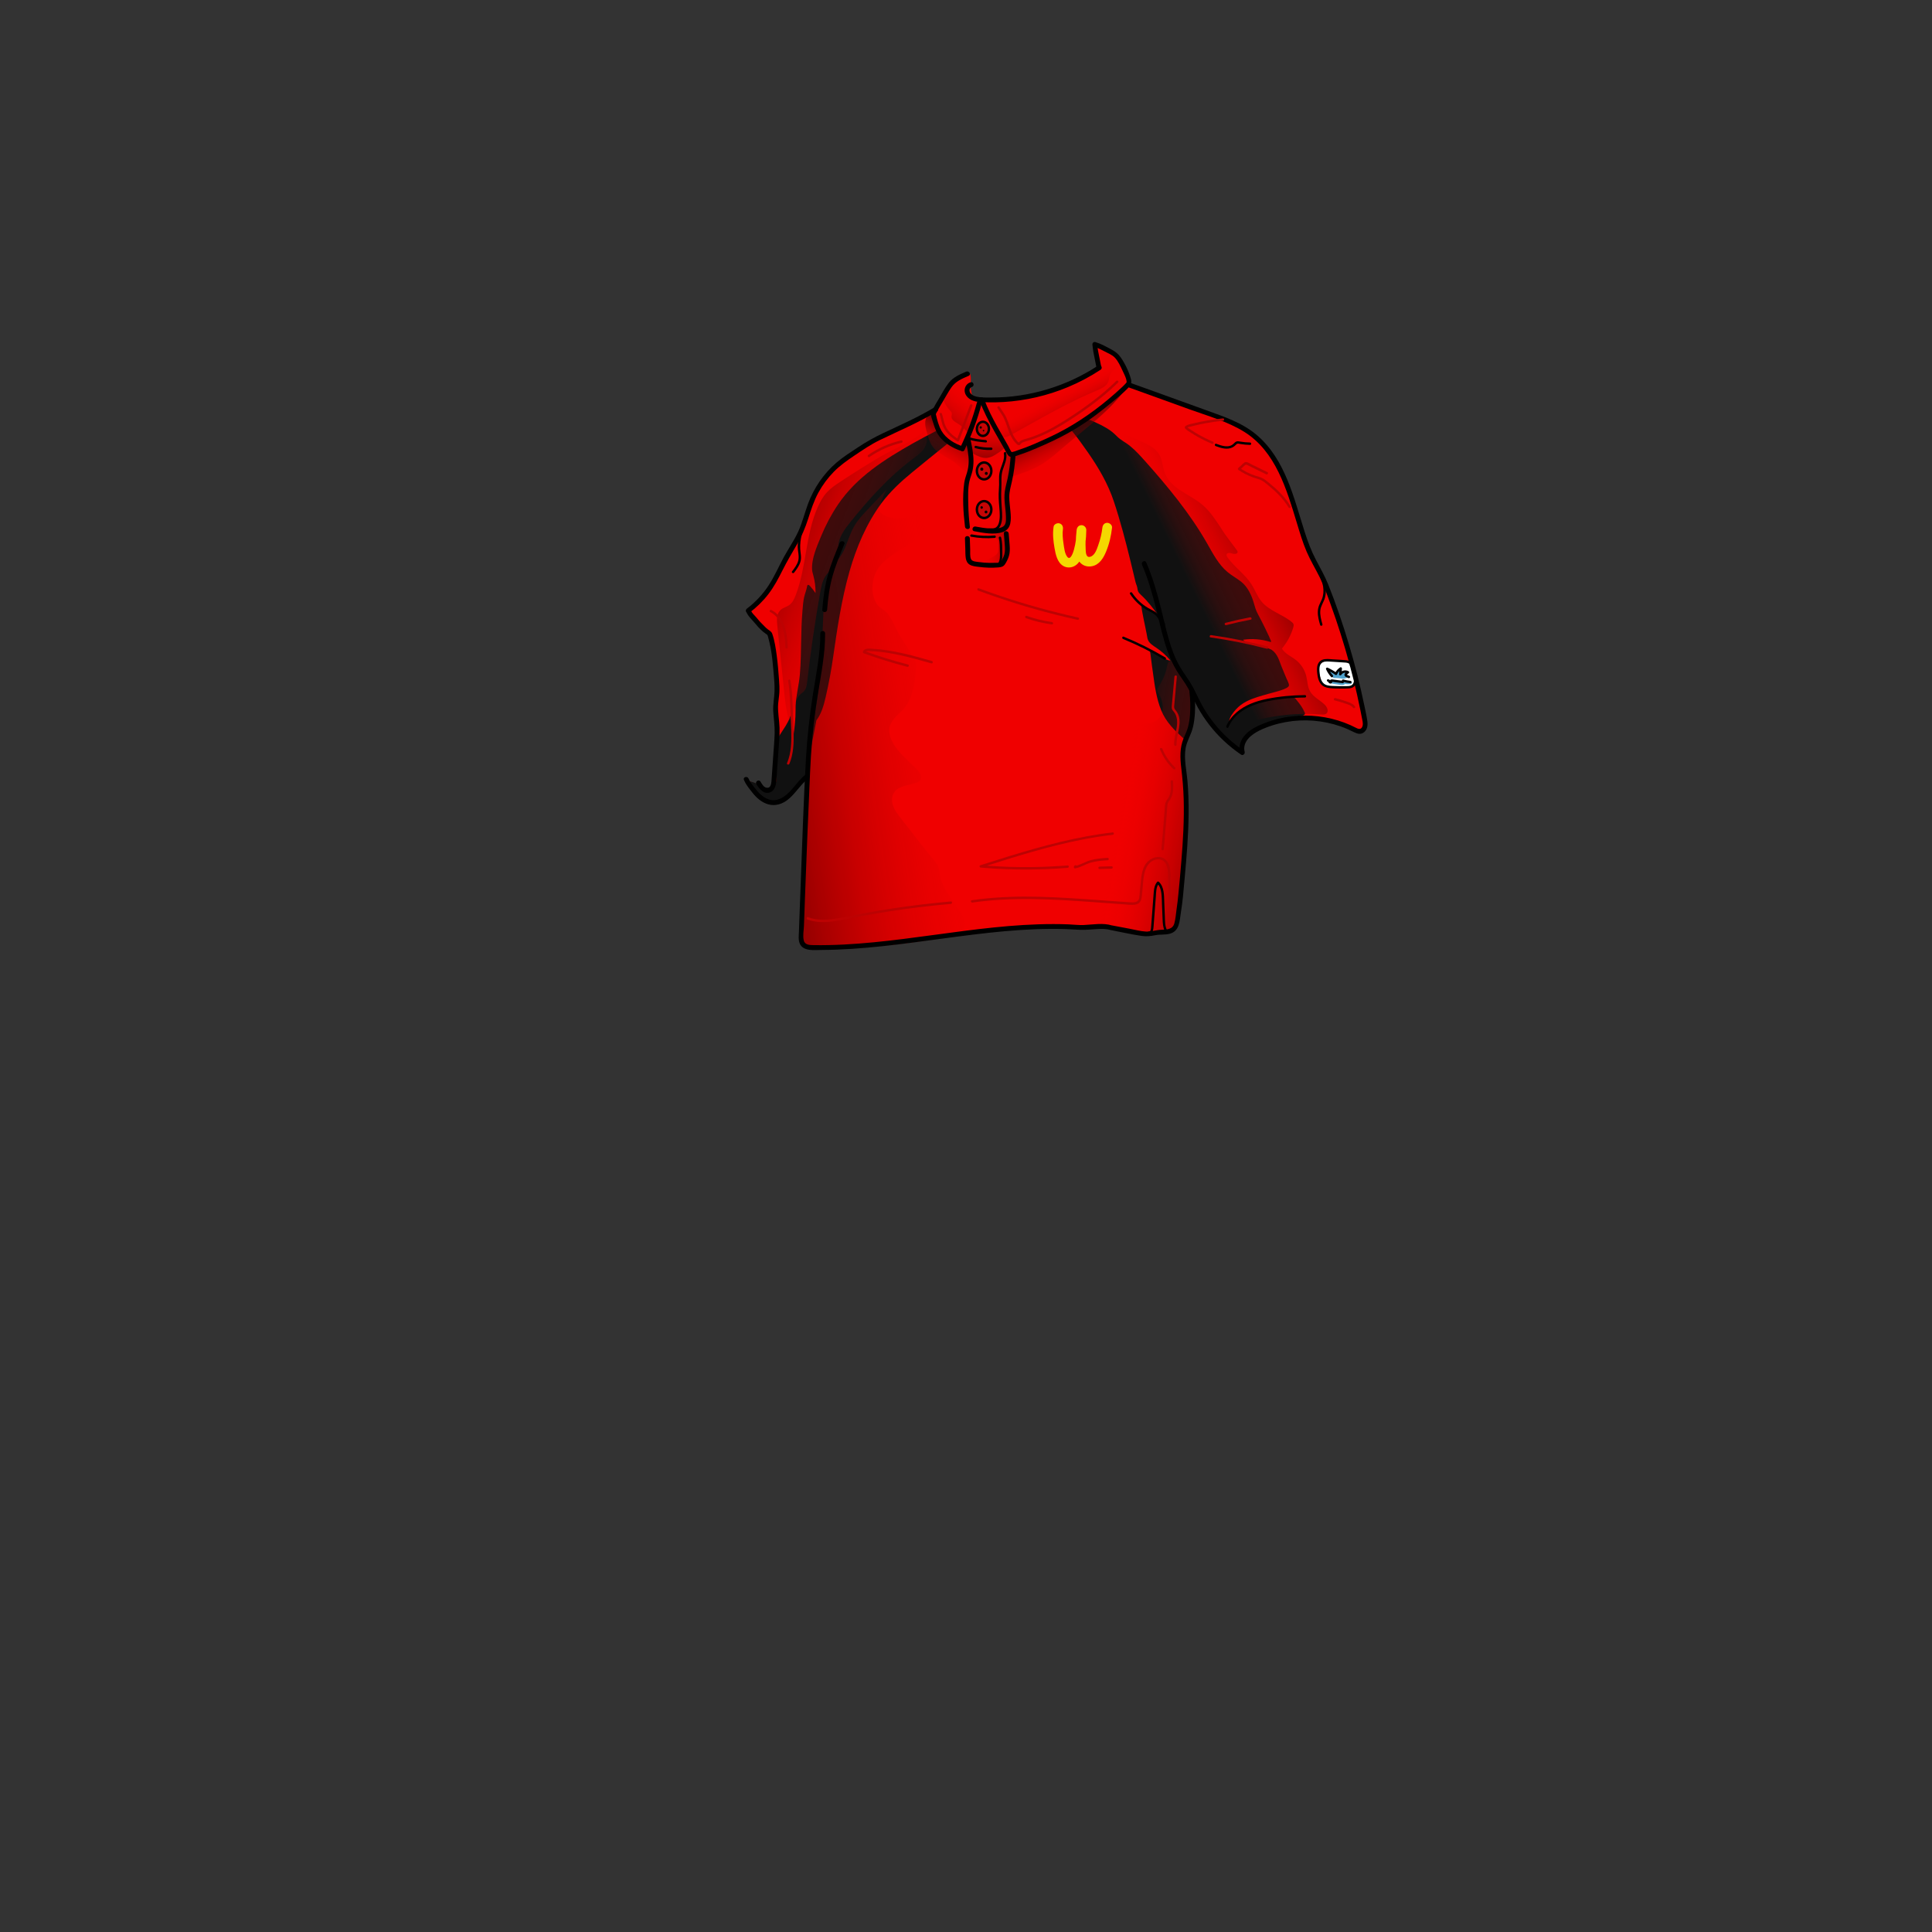 <?xml version="1.0" encoding="utf-8"?>
<!-- Generator: Adobe Illustrator 28.0.0, SVG Export Plug-In . SVG Version: 6.00 Build 0)  -->
<svg version="1.1" id="Layer_1" xmlns="http://www.w3.org/2000/svg" xmlns:xlink="http://www.w3.org/1999/xlink" x="0px" y="0px"
	 viewBox="0 0 800 800" style="enable-background:new 0 0 800 800;" xml:space="preserve">
<rect x="0" y="0" width="800" height="800" fill="#333333" stroke="none"/>
<style type="text/css">
	.st0{fill:#F00000;}
	.st1{fill:#111111;}
	.st2{fill:#FFFFFF;}
	.st3{fill:#50A2CC;}
	.st4{fill:#C60505;}
	.st5{fill:url(#SVGID_1_);}
	.st6{fill:url(#SVGID_00000094611994908974671570000004681269333087604645_);}
	.st7{fill:url(#SVGID_00000116932151253707757870000014520693725108389514_);}
	.st8{fill:url(#SVGID_00000085252338750525498740000008295497824495653310_);}
	.st9{fill:url(#SVGID_00000135691722121509170550000015589478764829227962_);}
	.st10{fill:url(#SVGID_00000000190718029549325560000013628788720578952594_);}
	.st11{fill:url(#SVGID_00000042724590382988531730000008850951914430635944_);}
	.st12{fill:url(#SVGID_00000149378008996492089470000007014233413320266923_);}
	.st13{fill:url(#SVGID_00000075123165518677190720000017061617640277316994_);}
	.st14{fill:url(#SVGID_00000122719946261653325200000008767733303947839917_);}
	.st15{fill:url(#SVGID_00000044890678163295061380000009605314502905674910_);}
	.st16{fill:#F4D800;}
	.st17{fill:#BC0202;}
	.st18{fill:none;stroke:#000000;stroke-miterlimit:10;}
</style>
<g id="_x34_-WEAR__x5B_POLO_CUCK_x5D__VOJAK__x2B_">
	<g id="color_00000183216839988299491800000011537558617304476328_">
		<path class="st0" d="M320.12,272.61c0.61,6.93,1.02,13.87,1.24,20.82c0.32,10.09,0.37,20.18-0.87,30.19
			c-0.04,0.36-0.09,0.73-0.24,1.07c-0.12,0.27-0.31,0.51-0.49,0.75c-0.66,0.85-1.54,1.7-2.68,1.37c-1.04-0.3-1.72-1.44-2.81-1.84
			c-1.23-0.46-2.47-0.91-3.7-1.37c-0.13-0.05-0.29-0.09-0.39,0.01c-0.08,0.08-0.07,0.22-0.04,0.34c0.51,2.54,2.7,4.5,4.69,6.06
			c1.75,1.37,3.95,2.3,6.16,2.07c2.51-0.26,4.64-1.93,6.47-3.67c1.25-1.19,2.45-2.45,3.49-3.83c0.73-0.96,1.47-2.05,2.62-2.39
			c0.45,0.84,0.49,1.84,0.51,2.8c0.06,2.8,0.13,5.6,0.19,8.4c0.03,1.32,0.06,2.65-0.15,3.96c-0.17,1.05-0.49,2.06-0.73,3.09
			c-0.87,3.76-0.17,7.65,0.1,11.43c0.3,4.16,0.15,8.36-0.45,12.49c-0.2,1.37-0.45,2.72-0.71,4.08c-0.25,1.28-0.76,2.69-0.61,3.99
			c0.15,1.33,0.23,2.61,0.24,3.97c0.03,3.81,0.05,7.61,0.08,11.42c0.01,1.08,0.05,2.26,0.78,3.05c0.39,0.43,0.94,0.68,1.49,0.88
			c4.39,1.6,9.27,0.23,13.93,0.68c2.53,0.24,5.24-0.05,7.8-0.17c13.42-0.61,26.7-2.77,39.97-4.73c13.21-1.95,26.51-3.73,39.89-3.64
			c5.45,0.04,10.97,0.63,16.44,0.18c1.18-0.1,2.35-0.24,3.53-0.24c1.92,0,3.82,0.39,5.72,0.73c6.93,1.24,14.49,2.31,21.49,1.02
			c1.29-0.24,2.63-0.75,3.36-1.88c1.16-1.8,1.59-3.98,1.75-6.12c0.21-2.77,0.17-5.52,0.6-8.26c0.45-2.86,0.85-5.72,1.19-8.59
			c0.67-5.67,1.12-11.37,1.3-17.07c0.31-9.96-1.05-19.71-1.67-29.61c-0.08-1.32-0.15-2.65,0.04-3.96c0.3-2.1,1.23-4.04,1.99-6.02
			c1.5-3.93,2.33-8.12,2.43-12.33c0.01-0.61,0.1-1.35,0.66-1.59c2.1,0.72,3.23,3.17,4.46,4.86c1.55,2.13,3.15,4.23,4.8,6.3
			c0.78,0.98,1.57,1.95,2.41,2.88c2.05,2.27,4.63,4.78,7.4,6.13c0.71-0.71,0.47-1.48,0.67-2.38c0.23-1,0.74-2.02,1.36-2.83
			c1.33-1.73,3.39-2.71,5.38-3.62c1.9-0.87,3.81-1.75,5.79-2.42c5.32-1.81,11.07-2.1,16.65-1.47s11.02,2.18,16.34,3.99
			c1.27,0.43,2.71,0.86,3.88,0.21c1.95-1.09,1.72-4.04,1.13-5.81c-0.31-0.95-0.68-1.89-0.92-2.88c-0.41-1.62-0.81-3.24-1.22-4.87
			c-1.66-6.62-3.31-13.25-4.97-19.87c-0.9-3.62-1.81-7.24-3.02-10.77c-0.96-2.78-2.1-5.5-3.27-8.2c-2.49-5.76-5.1-11.48-7.82-17.14
			c-2.64-5.5-4.16-11.63-6.05-17.44c-0.92-2.83-1.85-5.67-2.85-8.47c-1.96-5.46-4.22-10.86-7.33-15.77
			c-1.55-2.46-3.36-4.65-5.26-6.84c-1.85-2.14-3.67-4.47-6.08-6.04c-5.24-3.42-11.37-5.38-17.24-7.4
			c-9.87-3.41-19.68-6.98-29.42-10.72c-0.55-0.21-1.13-0.44-1.54-0.87c-0.32-0.33-0.51-0.76-0.69-1.18
			c-0.89-2.12-1.55-4.34-2.55-6.41s-2.38-4.04-4.35-5.23c-1.14-0.68-2.37-1.25-3.52-1.9c-0.65-0.37-1.99-1.04-2.67-0.43
			c-0.26,0.23-0.34,0.6-0.39,0.94c-0.33,2.09-0.17,4.26,0.46,6.29c0.12,0.37,0.25,0.77,0.14,1.14s-0.44,0.63-0.75,0.86
			c-13.17,9.84-30.33,12.75-46.77,12.58c-1.05-0.01-2.64,0.11-3.58-0.45c-0.74-0.44-0.88-1.34-1.02-2.17
			c-0.1-0.57-0.2-1.14-0.3-1.72c-0.07-0.39-0.14-0.78-0.14-1.17c0-0.66,0.6-5.28-0.68-5.32c-0.96-0.03-1.86,0.38-2.73,0.77
			c-1.26,0.58-2.55,1.18-3.53,2.16c-0.93,0.94-1.52,2.16-2.13,3.34c-1.02,1.96-2.15,3.86-3.39,5.69c-0.73,1.08-1.52,2.15-2.55,2.95
			c-0.7,0.54-1.49,0.94-2.27,1.34c-2.69,1.36-5.39,2.69-8.1,4c-11.03,5.33-22.73,9.84-31.26,19.06c-4.33,4.68-8.29,10.3-10.15,16.45
			c-0.32,1.04-0.58,2.11-0.93,3.14c-0.43,1.23-0.99,2.42-1.54,3.6c-1.76,3.71-3.51,7.42-5.64,10.94c-0.9,1.5-1.86,2.75-2.34,4.42
			c-0.57,1.98-1.74,3.94-2.7,5.75c-1.25,2.35-2.64,4.64-4.29,6.73c-0.74,0.94-1.57,1.82-2.28,2.76c-0.71,0.94-1.73,1.56-2.61,2.33
			c-0.74,0.65-1.51,1.36-1.73,2.31c-0.17,0.74,0.04,1.53,0.38,2.2c0.35,0.68,0.83,1.28,1.26,1.9c0.64,0.93,1.2,1.96,2.07,2.69
			c0.76,0.64,1.71,1.02,2.62,1.41c0.15,0.06,0.3,0.13,0.42,0.24c0.25,0.24,0.31,0.67,0.44,0.98c0.2,0.48,0.33,1.02,0.46,1.52
			c0.28,1.03,0.51,2.08,0.7,3.14C319.71,268.43,319.94,270.52,320.12,272.61z"/>
		<path class="st1" d="M538.81,292.39c-0.41-0.61-0.85-1.2-1.32-1.77c-0.43-0.52-1.14-1.58-1.77-1.85
			c-0.57-0.24-1.31,0.08-1.92,0.19c-1.04,0.18-2.1,0.11-3.15,0.12c-5.73,0.06-12.29,1.76-16.99,5.14c-1.73,1.24-3.21,2.8-4.68,4.34
			c0.12-1.57,1.76-3.64,2.78-4.79c1.21-1.37,2.73-2.47,4.35-3.31c2.88-1.5,6.07-2.27,9.19-3.19c1.56-0.46,8.23-1.91,8.42-3.39
			c0.11-0.82-0.8-2.41-1.1-3.14c-0.61-1.48-1.22-2.97-1.84-4.45c-1.11-2.66-1.68-5.53-4.28-7.26c-3.09-1.54-6.25-1.64-9.45-2.71
			c-0.87-0.29-1.81-0.64-2.27-1.42c3.7-0.53,7.51-0.24,11.08,0.86c0.25,0.08,0.43,0.08,0.55-0.15c-0.41-0.71-0.63-1.51-1-2.24
			c-0.57-1.1-1.02-2.25-1.59-3.35c-0.98-1.91-1.9-3.85-2.94-5.73c-0.86-1.55-1.22-2.9-1.69-4.55c-0.9-3.2-2.56-6.76-5.22-8.84
			c-1.79-1.41-3.82-2.5-5.58-3.95c-3.82-3.14-6.13-7.71-8.59-12.01c-7.06-12.34-16.17-23.38-25.63-33.99
			c-2.02-2.27-4.07-4.53-6.42-6.43c-1.65-1.33-3.67-2.25-5.15-3.75c-1.3-1.32-2.52-2.38-4.14-3.36c-1.46-0.89-2.99-1.69-4.56-2.37
			c-1.23-0.53-3.42-1.82-4.7-1.07c-1.51,0.88-3.01,1.76-4.52,2.65c-0.52,0.3-1.12,0.77-1.01,1.36c0.05,0.24,0.21,0.45,0.36,0.64
			c2.3,2.82,4.43,5.82,6.52,8.81c4.38,6.28,8.27,12.96,10.69,20.26c2.69,8.11,4.85,16.38,6.88,24.68c0.47,1.91,0.93,3.82,1.38,5.73
			c0.23,0.95,0.45,1.91,0.68,2.86c0.21,0.87,0.63,1.64,0.78,2.54c0.07,0.42,0.1,0.85,0.25,1.25c0.27,0.71,0.87,1.24,1.43,1.76
			c2.59,2.41,4.73,5.26,6.85,8.09c-2.22-1.57-4.55-3-6.96-4.26c0.49,4.19,1.58,8.32,2.34,12.47c0.13,0.71,0.21,1.46,0.48,2.14
			c0.59,1.48,2.09,2.36,3.41,3.25c2.22,1.48,4.22,3.29,5.93,5.33c-0.73,0.01-1.43-0.3-2.09-0.62c-1.88-0.91-3.7-1.96-5.42-3.14
			c-0.32-0.22-0.66-0.46-1.05-0.52c0.39,2.12,0.56,4.27,0.87,6.42c0.18,1.21,0.34,2.41,0.51,3.62c0.66,4.95,1.39,9.99,3.25,14.65
			c2.06,5.16,5.6,8.48,9.64,12.13c2.06-1.76,3.02-4.5,3.37-7.19s0.17-5.41,0.4-8.11c0.03-0.33,0.16-0.75,0.49-0.76
			c0.25-0.01,0.42,0.25,0.55,0.47c3.34,6.11,8.31,11.15,13.2,16.1c1.33,1.34,2.73,2.73,4.51,3.35c0.43,0.15,0.94,0.24,1.31-0.04
			c0.28-0.21,0.39-0.59,0.49-0.93c1.31-4.2,5.44-6.79,9.36-8.78c1.14-0.58,2.29-1.14,3.5-1.55c3.8-1.28,7.99-0.99,11.79-2.27
			c0.46-0.16,0.99-0.44,0.99-0.93c0-0.16-0.07-0.32-0.14-0.47C539.83,294.06,539.35,293.21,538.81,292.39z"/>
		<path class="st1" d="M390.65,181.36c-0.96-1-1.93-1.99-2.89-2.99c-3.2,1.66-6.4,3.31-9.54,5.09
			c-11.76,6.64-23.51,14.03-31.21,25.44c-2.77,4.1-5.1,8.5-6.99,13.08c-1.71,4.14-4.1,9.46-3.74,14.03
			c0.06,0.79,0.31,1.55,0.51,2.31c0.64,2.36,0.95,4.81,0.9,7.26c-0.72-1.07-1.52-2.08-2.39-3.03c-0.22-0.24-0.57-0.5-0.84-0.32
			c-0.17,0.11-0.21,0.32-0.25,0.52c-0.28,1.6-0.88,2.97-1.23,4.51c-0.44,1.91-0.55,3.97-0.72,5.92c-0.34,3.97-0.43,7.95-0.51,11.93
			c-0.09,4.78-0.15,9.57-0.56,14.34c-0.38,4.4-1.64,8.78-1.76,13.18c-0.01,0.49,0,0.99,0,1.48c0.01,3.45-0.36,6.89-0.87,10.31
			c-0.56-2.83-0.8-5.73-0.72-8.61c-0.57,0.29-0.79,1.47-1.04,2c-0.44,0.93-0.93,1.84-1.46,2.73c-1.63,2.71-3.63,4.94-4.17,8.13
			c-0.61,3.58,0.12,7.44,0.16,11.06c0.01,1.08,0.1,2.16,0.05,3.25c-0.02,0.5-0.02,0.83-0.23,1.3c-0.23,0.5-0.52,0.96-0.87,1.37
			c-0.13,0.16-0.28,0.31-0.46,0.4c-0.16,0.08-0.34,0.11-0.52,0.13c-1.39,0.14-3.06-0.18-4.26-0.86c-1.38-0.79-2.86-1.39-4.4-1.78
			c-0.11-0.03-0.23-0.06-0.34-0.02c-0.2,0.06-0.3,0.3-0.27,0.51c0.06,0.37,0.29,0.89,0.44,1.24c0.21,0.47,0.47,0.91,0.77,1.32
			c0.57,0.81,1.27,1.54,1.98,2.24c0.68,0.67,1.43,1.28,2.25,1.77c0.8,0.47,1.59,0.6,2.44,0.89c0.45,0.15,0.92,0.27,1.4,0.34
			c3.81,0.51,6.72-2.19,9.23-4.64c2.17-2.12,5.85-4.58,6.12-7.88c0.06-0.7,0.01-1.43-0.12-2.18c1.03-6.28,2.25-12.56,3.51-18.85
			c2.1-2.78,3.05-6.23,3.85-9.66c1.29-5.54,2.31-11.1,3.11-16.73c1.71-11.86,3.45-23.67,6.74-35.23
			c2.86-10.03,7.01-19.82,13.21-28.26c3.61-4.82,7.97-8.91,12.63-12.72c4.73-3.86,9.41-7.72,14.18-11.5
			c0.28-0.22,0.59-0.51,0.55-0.86c-0.02-0.24-0.2-0.43-0.37-0.6C391.5,182.25,391.08,181.81,390.65,181.36z"/>
		<path class="st2" d="M560.98,279.76c-0.17-0.58-0.47-1.17-0.75-1.71c-0.08-0.15-0.17-0.3-0.25-0.45c0.41-1.3-0.22-2.95-1.68-3.24
			c-1.83-0.36-3.67-0.49-5.53-0.65c-1.68-0.15-3.43-0.36-5,0.41c-1.58,0.77-2.31,2.53-1.77,4.23c0.11,0.36,0.26,0.68,0.42,0.99
			c0.12,0.85,0.34,1.67,0.6,2.37c0.96,2.56,4.01,2.75,6.38,2.88c2.17,0.12,5.68,0.46,7.18-1.48
			C561.31,282.15,561.31,280.88,560.98,279.76z"/>
		<path class="st3" d="M557.55,279.61c-0.1-0.04-0.17-0.09-0.24-0.16c0,0,0,0,0-0.01c0.06-0.06,0.12-0.12,0.19-0.17
			c0.42-0.37-0.02-1.16-0.56-0.97c-0.14,0.05-0.27,0.13-0.38,0.22c-0.16-0.12-0.38-0.16-0.59-0.01c-0.27,0.18-0.56,0.32-0.84,0.49
			c-0.04,0.03-0.08,0.05-0.12,0.08c0.02-0.16,0.06-0.32,0.11-0.47c0.18-0.55-0.6-1.01-0.99-0.58c-0.33,0.37-0.69,0.71-1.06,1.05
			c-0.56-0.4-1.15-0.76-1.76-1.08c-0.1-0.05-0.2-0.07-0.29-0.06c-0.08-0.02-0.17-0.01-0.25,0.03c-0.05,0.02-0.1,0.07-0.12,0.11
			c0,0.01,0,0.02-0.01,0.03c-0.23,0.24-0.28,0.65,0.1,0.87c0.13,0.07,0.25,0.16,0.37,0.24c0.12,0.19,0.25,0.37,0.37,0.56
			c0.17,0.27,0.34,0.71,0.61,0.87c0.29,0.17,0.82,0.08,1.14,0.09c0.71,0.02,1.42,0.06,2.11,0.21c0.4,0.09,0.75,0.16,1.16,0.07
			c0.35-0.08,0.71-0.19,1.06-0.28C558.13,280.57,558.06,279.79,557.55,279.61z"/>
		<path class="st3" d="M559.39,282.09c-0.44-0.11-0.9-0.01-1.34-0.01c-0.45,0-0.9-0.03-1.35-0.1c-0.4-0.06-0.74,0.16-0.76,0.58
			c0.01-0.18-0.41-0.12-0.55-0.14c-0.21-0.02-0.42-0.04-0.64-0.06c-0.48-0.04-0.95-0.08-1.43-0.11c-0.45-0.03-0.9-0.07-1.35-0.05
			c-0.36,0.01-0.78,0-1.08,0.23c-0.08,0.06-0.05,0.18,0,0.25c0.32,0.39,1.1,0.46,1.58,0.54c0.6,0.1,1.2,0.18,1.81,0.25
			c0.78,0.1,2.07,0.39,2.62-0.25c0.36,0.05,0.72,0.09,1.08,0.1c0.52,0.01,1.09,0.04,1.55-0.21
			C559.95,282.89,559.85,282.2,559.39,282.09z"/>
		<path class="st4" d="M409.14,176.91c-0.19-0.56-0.58-1.11-1.12-1.38c-0.29-0.15-0.6-0.21-0.92-0.21
			c-0.32-0.14-0.67-0.19-1.02-0.05c-0.62,0.25-0.93,0.85-1.02,1.49c-0.1,0.36-0.17,0.75-0.19,1.1c-0.03,0.53,0.11,1.04,0.44,1.45
			c0.24,0.29,0.57,0.51,0.94,0.58c0.04,0.02,0.08,0.05,0.13,0.07c0.1,0.02,0.21,0.03,0.31,0.02c0.17,0.16,0.36,0.28,0.6,0.34
			c0.59,0.16,1.16-0.12,1.5-0.61c0.17-0.24,0.24-0.54,0.31-0.83C409.25,178.26,409.36,177.55,409.14,176.91z"/>
		<path class="st4" d="M410.23,194.44c-0.01-0.27-0.05-0.54-0.15-0.79c-0.05-0.12-0.1-0.27-0.18-0.38
			c-0.02-0.03-0.04-0.06-0.06-0.09c-0.17-0.22-0.21-0.27-0.11-0.14s0.06,0.08-0.11-0.14c-0.26-0.31-0.61-0.52-0.99-0.65
			c-0.25-0.24-0.52-0.44-0.85-0.57c-1.03-0.39-2.06,0.27-2.62,1.11c-0.41,0.61-0.58,1.42-0.5,2.14c0.09,0.85,0.42,1.65,1.05,2.25
			c0.77,0.72,1.99,1.16,2.89,0.46c0.01-0.01,0.01-0.01,0.02-0.02c0.06-0.05,0.12-0.08,0.18-0.14c0.02-0.02,0.03-0.04,0.04-0.05
			c0.22-0.02,0.44-0.07,0.62-0.18c0.53-0.32,0.75-0.88,0.73-1.48c-0.01-0.23-0.01-0.46-0.02-0.7
			C410.21,194.85,410.24,194.64,410.23,194.44z"/>
		<path class="st4" d="M409.9,209.11c-0.21-0.47-0.58-0.79-1-0.99c-0.05-0.03-0.11-0.06-0.17-0.08c-0.02-0.01-0.03-0.02-0.05-0.02
			c-0.24-0.1-0.51-0.16-0.8-0.14c-0.05,0-0.1,0.02-0.15,0.03c-0.07,0.01-0.14,0.01-0.21,0.02c-0.37-0.04-0.72,0.04-1.04,0.21
			c-0.43,0.12-0.83,0.35-1.13,0.67c-0.82,0.88-0.85,2.18-0.38,3.25c0.01,0.02,0.01,0.04,0.02,0.06c0.15,0.41,0.39,0.81,0.71,1.12
			c0.11,0.16,0.23,0.32,0.38,0.46c0.65,0.62,1.68,0.85,2.49,0.44c0.17-0.03,0.34-0.09,0.49-0.18c0.79-0.49,0.96-1.52,1.08-2.37
			C410.24,210.74,410.26,209.89,409.9,209.11z"/>
		<path d="M406.49,209.62c-0.67,0-0.67,1.04,0,1.04C407.16,210.66,407.16,209.62,406.49,209.62z"/>
		<path d="M408.29,211.41c-0.76,0-0.77,1.19,0,1.19C409.06,212.59,409.06,211.41,408.29,211.41z"/>
		<path d="M406.54,193.62c-0.84,0-0.85,1.31,0,1.31C407.38,194.94,407.38,193.62,406.54,193.62z"/>
		<path d="M409,195.87c-0.03-0.11-0.08-0.2-0.16-0.28c-0.04-0.03-0.08-0.06-0.13-0.1c-0.1-0.06-0.2-0.08-0.31-0.09
			c-0.09,0-0.17,0.01-0.24,0.05c-0.08,0.03-0.14,0.07-0.2,0.13s-0.1,0.12-0.13,0.2c-0.04,0.07-0.06,0.15-0.05,0.24
			c0.01,0.06,0.01,0.11,0.02,0.17c0.03,0.11,0.08,0.2,0.16,0.28c0.04,0.03,0.08,0.06,0.13,0.1c0.1,0.06,0.2,0.08,0.31,0.09
			c0.09,0,0.17-0.01,0.24-0.05c0.08-0.03,0.14-0.07,0.2-0.13s0.1-0.12,0.13-0.2c0.04-0.07,0.06-0.15,0.05-0.24
			C409.02,195.98,409.01,195.93,409,195.87z"/>
		<path d="M406.1,176.5c-0.64,0-0.64,1,0,1C406.74,177.5,406.74,176.5,406.1,176.5z"/>
		<path d="M407.27,177.97c-0.44,0-0.44,0.69,0,0.69S407.71,177.97,407.27,177.97z"/>
	</g>
	<g id="sh_00000037692394002986065760000001193940453479988399_">
		
			<linearGradient id="SVGID_1_" gradientUnits="userSpaceOnUse" x1="409.247" y1="596.344" x2="407.969" y2="627.009" gradientTransform="matrix(1 0 0 -1 0 799.89)">
			<stop  offset="0" style="stop-color:#000000"/>
			<stop  offset="0.09" style="stop-color:#0B0000;stop-opacity:0.91"/>
			<stop  offset="0.25" style="stop-color:#280000;stop-opacity:0.75"/>
			<stop  offset="0.459" style="stop-color:#580000;stop-opacity:0.541"/>
			<stop  offset="0.71" style="stop-color:#9B0000;stop-opacity:0.29"/>
			<stop  offset="0.994" style="stop-color:#EE0000;stop-opacity:6.035566e-03"/>
			<stop  offset="1" style="stop-color:#F00000;stop-opacity:0"/>
		</linearGradient>
		<path class="st5" d="M401.08,181.7c-0.09,0.4-0.16,0.81-0.15,1.22c0.02,0.56,0.21,1.1,0.4,1.62c0.26,0.71,0.51,1.43,0.77,2.14
			c0.1,0.29,0.21,0.59,0.42,0.82c0.17,0.19,0.4,0.31,0.62,0.43c1.73,0.94,3.61,1.86,5.56,1.67c1.25-0.12,2.41-0.69,3.49-1.33
			c1.12-0.67,2.18-1.43,3.16-2.27c0.22-0.18,0.44-0.38,0.53-0.65c0.16-0.45-0.08-0.94-0.31-1.36c-2.97-5.36-5.68-10.86-8.14-16.48
			c-0.17-0.38-0.43-0.83-0.84-0.81c-0.63,0.02-1.32,1.78-1.51,2.3c-0.48,1.36-0.63,2.89-1.12,4.27
			C403.01,176.08,401.72,178.79,401.08,181.7z"/>
		
			<linearGradient id="SVGID_00000053507122291873116670000000911181323665508799_" gradientUnits="userSpaceOnUse" x1="434.889" y1="594.944" x2="404.793" y2="597.716" gradientTransform="matrix(1 0 0 -1 0 799.89)">
			<stop  offset="0" style="stop-color:#000000"/>
			<stop  offset="0.09" style="stop-color:#0B0000;stop-opacity:0.91"/>
			<stop  offset="0.25" style="stop-color:#280000;stop-opacity:0.75"/>
			<stop  offset="0.459" style="stop-color:#580000;stop-opacity:0.541"/>
			<stop  offset="0.71" style="stop-color:#9B0000;stop-opacity:0.29"/>
			<stop  offset="0.994" style="stop-color:#EE0000;stop-opacity:6.035566e-03"/>
			<stop  offset="1" style="stop-color:#F00000;stop-opacity:0"/>
		</linearGradient>
		<path style="fill:url(#SVGID_00000053507122291873116670000000911181323665508799_);" d="M415.21,192.64
			c-1.56,5.53-2.06,11.35-1.47,17.06c0.2,1.97,0.53,3.98,0.05,5.9s-2.04,3.74-4.01,3.79c1.11,0.38,2.32,0.19,3.47,0
			c1.47-0.25,3.13-0.61,3.89-1.9c0.27-0.46,0.4-0.98,0.49-1.5c0.74-4.16-0.26-8.46,0.19-12.67c0.2-1.9,0.71-3.76,1.12-5.63
			c0.41-1.83,0.74-3.69,1.01-5.54c0.11-0.72,0.2-1.45,0.07-2.17c-0.2-1.09-2.2-4.4-3.43-3.32c-0.58,0.5-0.42,2.24-0.57,2.93
			C415.82,190.62,415.49,191.63,415.21,192.64z"/>
		
			<linearGradient id="SVGID_00000116234363932648170620000014995772498573029792_" gradientUnits="userSpaceOnUse" x1="428.512" y1="573.626" x2="406.601" y2="573.362" gradientTransform="matrix(1 0 0 -1 0 799.89)">
			<stop  offset="0" style="stop-color:#000000"/>
			<stop  offset="0.09" style="stop-color:#0B0000;stop-opacity:0.91"/>
			<stop  offset="0.25" style="stop-color:#280000;stop-opacity:0.75"/>
			<stop  offset="0.459" style="stop-color:#580000;stop-opacity:0.541"/>
			<stop  offset="0.71" style="stop-color:#9B0000;stop-opacity:0.29"/>
			<stop  offset="0.994" style="stop-color:#EE0000;stop-opacity:6.035566e-03"/>
			<stop  offset="1" style="stop-color:#F00000;stop-opacity:0"/>
		</linearGradient>
		<path style="fill:url(#SVGID_00000116234363932648170620000014995772498573029792_);" d="M403.58,221.44
			c0.71,0.69,1.78,0.81,2.77,0.89c1.9,0.16,3.8,0.32,5.71,0.48c0.28,0.02,0.58,0.05,0.81,0.21c0.44,0.29,0.52,0.89,0.55,1.42
			c0.05,1.03,0.04,2.06-0.03,3.09c-0.03,0.45-0.07,0.92-0.26,1.33c-0.33,0.72-1.03,1.18-1.72,1.56c-2.57,1.44-5.38,2.45-8.28,2.98
			c2.92,0.27,5.83,0.53,8.75,0.8c0.57,0.05,1.15,0.1,1.69-0.05c0.62-0.17,1.15-0.6,1.59-1.07c1.36-1.47,2.03-3.46,2.25-5.45
			c0.21-1.99,0-3.99-0.21-5.98c-0.07-0.66-0.19-1.41-0.75-1.76c-0.35-0.22-0.8-0.23-1.22-0.23c-2.97-0.02-5.93-0.24-8.88-0.64
			c-0.77-0.1-2.13-0.56-2.81,0.04C402.87,219.62,402.99,220.86,403.58,221.44z"/>
		
			<linearGradient id="SVGID_00000139291638988045750350000000785013400638210450_" gradientUnits="userSpaceOnUse" x1="399.511" y1="628.009" x2="387.631" y2="608.341" gradientTransform="matrix(1 0 0 -1 0 799.89)">
			<stop  offset="0" style="stop-color:#000000"/>
			<stop  offset="0.09" style="stop-color:#0B0000;stop-opacity:0.91"/>
			<stop  offset="0.25" style="stop-color:#280000;stop-opacity:0.75"/>
			<stop  offset="0.459" style="stop-color:#580000;stop-opacity:0.541"/>
			<stop  offset="0.71" style="stop-color:#9B0000;stop-opacity:0.29"/>
			<stop  offset="0.994" style="stop-color:#EE0000;stop-opacity:6.035566e-03"/>
			<stop  offset="1" style="stop-color:#F00000;stop-opacity:0"/>
		</linearGradient>
		<path style="fill:url(#SVGID_00000139291638988045750350000000785013400638210450_);" d="M383.14,174.55
			c-0.16,1.49,0.24,2.97,0.63,4.42c0.58,2.12,1.19,4.31,2.5,6.07c2.42,3.23,6.69,4.42,9.77,7.04c1.46,1.24,2.71,2.84,4.52,3.47
			c0.46-4.08,0.52-8.21,0.16-12.3c-1.09,0-1.49,1.56-2.51,1.93c-0.62,0.23-1.31-0.05-1.91-0.35c-4.33-2.23-7.67-6.32-8.98-11.01
			c-0.34-1.23-0.58-3.1-2.23-2.54C383.91,171.67,383.26,173.43,383.14,174.55z"/>
		
			<linearGradient id="SVGID_00000181059331161599119860000011893819988073804732_" gradientUnits="userSpaceOnUse" x1="436.857" y1="632.785" x2="448.077" y2="609.817" gradientTransform="matrix(1 0 0 -1 0 799.89)">
			<stop  offset="0" style="stop-color:#000000"/>
			<stop  offset="0.09" style="stop-color:#0B0000;stop-opacity:0.91"/>
			<stop  offset="0.25" style="stop-color:#280000;stop-opacity:0.75"/>
			<stop  offset="0.459" style="stop-color:#580000;stop-opacity:0.541"/>
			<stop  offset="0.71" style="stop-color:#9B0000;stop-opacity:0.29"/>
			<stop  offset="0.994" style="stop-color:#EE0000;stop-opacity:6.035566e-03"/>
			<stop  offset="1" style="stop-color:#F00000;stop-opacity:0"/>
		</linearGradient>
		<path style="fill:url(#SVGID_00000181059331161599119860000011893819988073804732_);" d="M429.61,184.23
			c7.76-3.43,15.63-6.93,22.12-12.4c1.34-1.13,2.62-2.34,3.96-3.46c1.21-1,2.47-1.93,3.73-2.87c2.41-1.77,4.81-3.55,7.22-5.32
			c-6.78,9.98-16.98,17.01-26.13,24.88c-2.98,2.56-5.89,5.25-9.25,7.27c-3.55,2.13-7.5,3.46-11.42,4.78
			c-0.6,0.2-1.48,0.26-1.65-0.35c-0.09-0.32,0.11-0.64,0.28-0.93c0.76-1.24,1.23-2.64,1.39-4.08c0.12-1.1-0.28-2.46,0.52-3.34
			c0.88-0.97,3.08-1.47,4.26-1.99C426.3,185.69,427.95,184.96,429.61,184.23z"/>
		
			<linearGradient id="SVGID_00000047047036768827110230000017218814519657414288_" gradientUnits="userSpaceOnUse" x1="531.722" y1="458.822" x2="464.501" y2="470.914" gradientTransform="matrix(1 0 0 -1 0 799.89)">
			<stop  offset="0" style="stop-color:#000000"/>
			<stop  offset="0.09" style="stop-color:#0B0000;stop-opacity:0.91"/>
			<stop  offset="0.25" style="stop-color:#280000;stop-opacity:0.75"/>
			<stop  offset="0.459" style="stop-color:#580000;stop-opacity:0.541"/>
			<stop  offset="0.71" style="stop-color:#9B0000;stop-opacity:0.29"/>
			<stop  offset="0.994" style="stop-color:#EE0000;stop-opacity:6.035566e-03"/>
			<stop  offset="1" style="stop-color:#F00000;stop-opacity:0"/>
		</linearGradient>
		<path style="fill:url(#SVGID_00000047047036768827110230000017218814519657414288_);" d="M491.33,306.35
			c0.48-1.98,1.06-3.98,1.67-6.07c0.82-2.82,1.24-5.76,1.25-8.7c0.01-1.25-0.07-2.53-0.45-3.72c-0.37-1.13-1-2.15-1.63-3.16
			c-2.15-3.44-4.3-6.89-6.45-10.33c-0.2-0.32-0.43-0.67-0.79-0.78c-0.9-0.28-1.44,0.96-1.6,1.89c-0.51,2.95-1.63,5.8-3.26,8.31
			c-0.44,0.67-0.93,1.39-0.85,2.19c0.05,0.55,0.37,1.03,0.66,1.5c1.1,1.83,1.78,3.98,1.58,6.1c-0.2,2.13-1.4,4.22-3.31,5.18
			c-3.74,1.88-8.11-0.99-12.29-0.93c1.08,4.35,2.17,8.7,3.25,13.05c0.28,1.11,0.55,2.25,0.36,3.37c-0.48,2.84-3.55,4.3-5.58,6.33
			c-6.07,6.04-1.42,16.92-0.59,24.14c0.18,1.6,0.31,3.38-0.69,4.63c-1.45,1.81-4.28,1.42-6.42,2.31c-2.51,1.04-3.85,3.7-5.31,5.98
			c-1.55,2.41-3.45,4.58-5.34,6.74c-2.99,3.42-5.99,6.84-9.36,9.89c-0.94,0.85-1.97,1.78-2.14,3.04c-0.56,4.1,4.93,2.97,5.87,6.31
			c7.93-0.66,15.95-0.26,23.78,1.18c3.91,0.72,7.78,1.7,11.74,2.05c4,0.36,8.66-0.27,10.84-3.64c0.94-1.46,1.26-3.22,1.54-4.94
			c3.22-19.69,4.01-39.78,2.36-59.67C489.79,314.2,490.37,310.31,491.33,306.35z"/>
		
			<linearGradient id="SVGID_00000048494395208004301930000009136942500275412633_" gradientUnits="userSpaceOnUse" x1="545.371" y1="585.625" x2="491.955" y2="559.453" gradientTransform="matrix(1 0 0 -1 0 799.89)">
			<stop  offset="0" style="stop-color:#000000"/>
			<stop  offset="0.09" style="stop-color:#0B0000;stop-opacity:0.912"/>
			<stop  offset="0.25" style="stop-color:#280000;stop-opacity:0.757"/>
			<stop  offset="0.459" style="stop-color:#580000;stop-opacity:0.554"/>
			<stop  offset="0.708" style="stop-color:#9A0000;stop-opacity:0.313"/>
			<stop  offset="0.899" style="stop-color:#D10000;stop-opacity:0.127"/>
			<stop  offset="1" style="stop-color:#F00000;stop-opacity:0"/>
		</linearGradient>
		<path style="fill:url(#SVGID_00000048494395208004301930000009136942500275412633_);" d="M450.69,177.52
			c3.04,4.06,6.67,7.63,10.01,11.44c8.98,10.23,15.85,22.17,21.38,34.61c3.01,6.76,6.59,13.65,9.06,20.59
			c1.99,5.59,7.84,8.67,9.83,14.3c0.29,0.83,0.48,1.74,0.21,2.57c-0.65,1.99-3.54,2.57-4.1,4.59c-0.42,1.49,0.65,2.94,1.51,4.23
			c3.7,5.56,4.31,12.58,7,18.69c2.16,4.9,5.62,9.1,9.03,13.22c2.61-2.76,6.49-3.87,10.22-4.6c7.3-1.43,14.79-1.88,22.2-1.31
			c0.77,0.06,1.63,0.1,2.21-0.41c1.05-0.91,0.29-2.65-0.7-3.62c-1.99-1.95-4.77-3.17-6.12-5.61c-1.06-1.91-1.03-4.21-1.56-6.33
			c-0.65-2.58-2.17-4.93-4.26-6.57c-1.98-1.56-4.53-2.58-5.8-4.75c2.15-2.55,3.76-5.54,4.69-8.74c0.13-0.45,0.25-0.94,0.09-1.39
			c-0.13-0.36-0.43-0.64-0.73-0.88c-3.9-3.22-9.27-4.56-12.49-8.46c-1.76-2.13-2.69-4.81-4.17-7.13c-2.67-4.2-7.01-7.09-9.91-11.14
			c-0.25-0.35-0.5-0.77-0.4-1.19c0.22-0.91,1.56-0.71,2.44-0.39s2.33,0.08,2.13-0.83c-0.04-0.18-0.15-0.34-0.26-0.5
			c-2.16-3.04-4.6-5.89-6.53-9.11c-2.3-3.46-4.56-7.04-7.72-9.72c-5.12-4.35-12.64-6.46-15.35-12.6c-0.96-2.17-1.16-4.6-1.92-6.84
			c-1.65-4.89-8.03-6.68-12.36-8.66C462.82,178.48,456.79,176.62,450.69,177.52z"/>
		
			<linearGradient id="SVGID_00000125586827703674849370000007870205269370070447_" gradientUnits="userSpaceOnUse" x1="285.9" y1="587.949" x2="366.364" y2="556.897" gradientTransform="matrix(1 0 0 -1 0 799.89)">
			<stop  offset="0" style="stop-color:#000000"/>
			<stop  offset="0.09" style="stop-color:#0B0000;stop-opacity:0.912"/>
			<stop  offset="0.25" style="stop-color:#280000;stop-opacity:0.757"/>
			<stop  offset="0.459" style="stop-color:#580000;stop-opacity:0.554"/>
			<stop  offset="0.708" style="stop-color:#9A0000;stop-opacity:0.313"/>
			<stop  offset="0.899" style="stop-color:#D10000;stop-opacity:0.127"/>
			<stop  offset="1" style="stop-color:#F00000;stop-opacity:0"/>
		</linearGradient>
		<path style="fill:url(#SVGID_00000125586827703674849370000007870205269370070447_);" d="M382.37,178.58
			c-5.16,4.74-12.05,7.07-18.01,10.62c-5.52,3.28-10.97,6.7-16.33,10.23c-1.95,1.29-3.92,2.61-5.51,4.31
			c-1.7,1.81-2.93,4.02-3.93,6.29c-5.09,11.48-4.61,24.74-9.11,36.46c-0.58,1.52-1.31,3.08-2.63,4.03c-1.11,0.8-2.55,1.08-3.57,1.99
			c-1.76,1.57-1.66,4.3-1.41,6.64c0.96,9.19,1.92,18.39,2.87,27.58c0.41,3.89,0.82,7.81,1.97,11.55c3.07-2.42,1.68-7.84,4.47-10.57
			c0.57-0.56,1.28-0.96,1.8-1.56c0.91-1.04,1.1-2.51,1.26-3.89c1.41-12.31,3.2-24.59,5.36-36.79c0.43-2.41,0.89-4.88,2.23-6.93
			c1.68-2.59,4.69-4.44,5.32-7.46c0.32-1.54-0.06-3.13-0.02-4.7c0.08-3.85,2.56-7.19,4.98-10.19c7.68-9.54,15.94-18.75,25.75-26.09
			c1.92-1.43,3.96-2.86,5.14-4.95C384.18,183.09,384.21,180.12,382.37,178.58z"/>
		
			<linearGradient id="SVGID_00000178911044935501941490000009174474885719485623_" gradientUnits="userSpaceOnUse" x1="263.733" y1="487.95" x2="394.106" y2="507.181" gradientTransform="matrix(1 0 0 -1 0 799.89)">
			<stop  offset="0" style="stop-color:#000000"/>
			<stop  offset="0.09" style="stop-color:#0B0000;stop-opacity:0.912"/>
			<stop  offset="0.25" style="stop-color:#280000;stop-opacity:0.757"/>
			<stop  offset="0.459" style="stop-color:#580000;stop-opacity:0.554"/>
			<stop  offset="0.708" style="stop-color:#9A0000;stop-opacity:0.313"/>
			<stop  offset="0.899" style="stop-color:#D10000;stop-opacity:0.127"/>
			<stop  offset="1" style="stop-color:#F00000;stop-opacity:0"/>
		</linearGradient>
		<path style="fill:url(#SVGID_00000178911044935501941490000009174474885719485623_);" d="M332.55,388.66c0,0.74,0,1.51,0.34,2.16
			c0.78,1.5,2.83,1.66,4.52,1.62c19.29-0.51,38.54-2.53,57.51-6.05c1.64-0.3,3.5-0.76,4.3-2.23c0.86-1.56,0.12-3.49-0.75-5.04
			c-2.76-4.93-6.79-9.17-8.72-14.48c-0.65-1.78-0.54-3.8-1.16-5.51c-0.81-2.25-3.14-4.36-4.6-6.23c-3.69-4.73-7.38-9.46-11.06-14.19
			c-1.18-1.52-2.38-3.07-3.06-4.87c-0.67-1.8-0.75-3.93,0.27-5.57c1.76-2.82,5.69-2.99,8.86-4.01c0.84-0.27,1.72-0.67,2.14-1.44
			c0.76-1.4-0.35-3.06-1.45-4.21c-3.53-3.68-7.77-6.86-10.14-11.37c-1.01-1.93-1.66-4.17-1.15-6.29c0.79-3.27,3.97-5.27,6.11-7.86
			c3.46-4.19,4.17-9.94,4.73-15.35c0.12-1.12,0.23-2.27-0.02-3.38c-0.26-1.13-0.89-2.14-1.52-3.12c-2.51-3.95-5.19-7.86-7.22-12.03
			c-1.02-2.1-2.04-4.41-3.8-6c-1.31-1.18-2.71-1.69-3.7-3.26c-2.51-4.03-2.11-10.01,0.28-13.96c2.87-4.75,8.18-7.34,12.79-10.43
			c4.61-3.09,9.1-7.76,8.66-13.3c-6.3,1.01-13.58,4.56-19.47,0.56c-0.35-0.24-0.7-0.51-0.89-0.88c-0.31-0.58-0.19-1.29-0.05-1.93
			c0.58-2.58,1.55-5.08,2.85-7.38c-2.62,2.77-5.24,5.55-7.85,8.32c-1.95,2.07-3.92,4.16-5.39,6.6c-1.77,2.95-2.73,6.26-4.05,9.42
			c-1.31,3.13-3.26,5.19-5.1,7.87c-3.66,5.34-3.58,13.41-3.84,19.6c-0.54,12.97-0.99,26.11-3.1,38.86
			c-3.55,21.4-3.82,42.96-4.65,64.55C332.8,368.14,332.58,378.4,332.55,388.66z"/>
		
			<linearGradient id="SVGID_00000016039351630685744370000013320663161397655701_" gradientUnits="userSpaceOnUse" x1="447.566" y1="616.556" x2="436.933" y2="637.158" gradientTransform="matrix(1 0 0 -1 0 799.89)">
			<stop  offset="0" style="stop-color:#000000"/>
			<stop  offset="0.09" style="stop-color:#0B0000;stop-opacity:0.91"/>
			<stop  offset="0.25" style="stop-color:#280000;stop-opacity:0.75"/>
			<stop  offset="0.459" style="stop-color:#580000;stop-opacity:0.541"/>
			<stop  offset="0.71" style="stop-color:#9B0000;stop-opacity:0.29"/>
			<stop  offset="0.994" style="stop-color:#EE0000;stop-opacity:6.035566e-03"/>
			<stop  offset="1" style="stop-color:#F00000;stop-opacity:0"/>
		</linearGradient>
		<path style="fill:url(#SVGID_00000016039351630685744370000013320663161397655701_);" d="M426.4,164.31
			c4.6-1.07,9.06-2.67,13.46-4.39c3.88-1.52,7.74-3.14,11.31-5.3c1.59-0.96,3.23-2.19,3.63-4c0.5-2.28-1.17-4.5-1.19-6.83
			c3.75,0.7,7.22,2.81,9.56,5.82c0.21,0.27,0.41,0.57,0.41,0.9c-0.01,0.39-0.3,0.7-0.58,0.97c-1.25,1.17-2.77,2.18-3.38,3.78
			c-0.33,0.88-0.35,1.87-0.69,2.75c-0.77,1.96-2.94,2.92-4.88,3.74c-9.99,4.16-19.47,9.45-28.92,14.72
			c-1.98,1.1-3.96,2.21-5.94,3.31c-0.88,0.49-1.78,0.99-2.77,1.18s-2.11,0.02-2.83-0.69c-0.29-0.28-0.5-0.64-0.71-0.99
			c-1.13-1.89-2.25-3.79-3.38-5.68c-1.08-1.81-1.9-4.09-1.74-6.25c0.18-2.3,2.42-1.51,4.19-1.48
			C416.81,165.93,421.67,165.41,426.4,164.31z"/>
		
			<linearGradient id="SVGID_00000035523779066987710240000013053617882302061987_" gradientUnits="userSpaceOnUse" x1="380.119" y1="610.472" x2="402.05" y2="636.656" gradientTransform="matrix(1 0 0 -1 0 799.89)">
			<stop  offset="0" style="stop-color:#000000"/>
			<stop  offset="0.09" style="stop-color:#0B0000;stop-opacity:0.91"/>
			<stop  offset="0.25" style="stop-color:#280000;stop-opacity:0.75"/>
			<stop  offset="0.459" style="stop-color:#580000;stop-opacity:0.541"/>
			<stop  offset="0.71" style="stop-color:#9B0000;stop-opacity:0.29"/>
			<stop  offset="0.994" style="stop-color:#EE0000;stop-opacity:6.035566e-03"/>
			<stop  offset="1" style="stop-color:#F00000;stop-opacity:0"/>
		</linearGradient>
		<path style="fill:url(#SVGID_00000035523779066987710240000013053617882302061987_);" d="M402.34,159.05
			c-0.15,0.25-0.45,0.36-0.72,0.48c-1.34,0.63-1.97,2.44-1.32,3.77c0.6,1.22,1.96,1.84,3.25,2.28c0.37,0.13,0.78,0.27,0.99,0.61
			c0.27,0.42,0.12,0.97-0.03,1.44c-1.23,3.8-2.57,7.56-4.02,11.29c-1.07-1.41-2.41-2.62-3.92-3.54c-1.18-0.72-2.66-1.58-2.58-2.95
			c0.03-0.44,0.22-0.87,0.15-1.31c-0.08-0.44-0.42-0.78-0.73-1.11c-1.47-1.55-2.55-3.46-3.12-5.52c-0.2-0.71,2.28-3.61,2.74-4.23
			c1.03-1.39,2.18-2.72,3.57-3.78c1-0.76,2.49-1.84,3.83-1.4C401.58,155.47,403,157.89,402.34,159.05z"/>
	</g>
	<g id="emb">
		<g>
			<g>
				<path class="st16" d="M436.27,218.1c-0.45,2.93-0.13,5.9,0.38,8.8c0.46,2.64,1.11,5.94,3.6,7.44c1.51,0.9,3.38,0.82,4.87-0.07
					c1.49-0.9,2.35-2.39,2.94-3.98c1.25-3.41,1.73-7.21,1.75-10.83c0.01-1.08-0.92-2-2-2c-1.18,0-1.88,0.92-2,2
					c-0.36,3.37-0.59,6.98-0.03,10.34c0.53,3.18,3.08,5.27,6.34,4.67c3.13-0.58,4.81-3.43,5.92-6.13c1.3-3.16,2.05-6.46,2.43-9.85
					c0.12-1.08-1.01-2-2-2c-1.18,0-1.88,0.92-2,2c-0.28,2.46-0.87,4.89-1.7,7.23c-0.57,1.61-1.35,4.15-3.16,4.77
					c-1.87,0.64-1.98-1.48-2.05-2.81c-0.14-2.74-0.05-5.48,0.24-8.2c-1.33,0-2.67,0-4,0c-0.02,2.75-0.37,5.44-1.09,8.09
					c-0.23,0.82-1.38,4.75-2.76,3.03c-1.11-1.39-1.31-3.8-1.57-5.48c-0.29-1.88-0.51-4.26-0.25-5.93c0.16-1.07-0.27-2.15-1.4-2.46
					C437.78,216.45,436.44,217.03,436.27,218.1L436.27,218.1z"/>
			</g>
		</g>
	</g>
	<g id="line">
		<g>
			<g>
				<path d="M400.08,153.89c-2.67,1.15-5.34,2.26-7.19,4.6c-1.66,2.1-2.91,4.59-4.29,6.89c-0.75,1.24-1.5,2.49-2.17,3.77
					c-0.37,0.7-0.93,1.57-0.92,2.4c0.01,1.01,0.48,2.13,0.76,3.08c0.46,1.53,0.96,3.08,1.7,4.49c1.96,3.79,6.3,6.46,10.26,7.66
					c1.23,0.37,1.76-1.56,0.53-1.93c-3.4-1.03-7.06-3.26-8.89-6.42c-1.2-2.08-1.83-4.62-2.36-6.95c-0.06-0.27,0.01,0.01-0.02,0.13
					c0.03-0.12,0.06-0.25,0.12-0.35c0.23-0.43,0.43-0.88,0.66-1.31c0.63-1.17,1.31-2.3,1.99-3.44c1.21-2.01,2.33-4.12,3.66-6.05
					c1.76-2.57,4.41-3.65,7.18-4.84C402.27,155.11,401.25,153.38,400.08,153.89L400.08,153.89z"/>
			</g>
		</g>
		<g>
			<g>
				<path d="M399.37,186.3c2.96-6.12,5.34-12.51,7.09-19.08c0.33-1.24-1.6-1.78-1.93-0.53c-1.71,6.4-4.01,12.63-6.89,18.6
					C397.09,186.44,398.81,187.46,399.37,186.3L399.37,186.3z"/>
			</g>
		</g>
		<g>
			<g>
				<path d="M405.54,165.77c1.69,4.48,3.88,8.73,6.23,12.9c1.19,2.11,2.41,4.21,3.61,6.31c0.56,0.99,1.09,1.99,1.66,2.97
					c0.48,0.84,1.04,1.33,2.03,1.23c1.08-0.11,2.22-0.59,3.25-0.93c1.25-0.41,2.49-0.87,3.72-1.35c2.25-0.89,4.46-1.87,6.67-2.84
					c4.44-1.97,8.76-4.16,12.91-6.68c5.44-3.31,10.44-7.17,15.33-11.23c2.03-1.68,4.08-3.38,5.94-5.26
					c1.28-1.29,1.89-2.17,1.38-4.01c-0.85-3.06-2.36-6.21-4.16-8.83c-1-1.46-2.19-2.42-3.75-3.26c-2.18-1.18-4.42-2.43-6.8-3.15
					c-1.23-0.37-1.76,1.56-0.53,1.93c1.59,0.48,3.05,1.26,4.52,2.02c1.37,0.71,2.97,1.35,4.05,2.47c1.44,1.5,2.39,3.64,3.25,5.5
					c0.63,1.36,1.7,3.28,1.67,4.77c0-0.15,0.11-0.15-0.08,0.07c-0.1,0.11-0.25,0.31-0.4,0.48c-0.51,0.56-1.06,1.08-1.61,1.6
					c-7.01,6.54-14.85,12.48-23.22,17.15c-3.51,1.96-7.13,3.65-10.8,5.27c-1.91,0.84-3.82,1.67-5.77,2.41
					c-1.02,0.39-2.04,0.75-3.08,1.09c-0.89,0.29-2.13,0.89-3.07,0.79c0.24,0.1,0.47,0.2,0.71,0.29c-0.76-0.59-1.18-1.88-1.65-2.71
					c-0.52-0.92-1.05-1.84-1.57-2.76c-1.02-1.77-2.04-3.55-3.03-5.33c-2.05-3.7-3.98-7.47-5.47-11.43
					C407.01,164.04,405.08,164.56,405.54,165.77L405.54,165.77z"/>
			</g>
		</g>
		<g>
			<g>
				<path d="M452.42,143.46c0.12,0.72,0.17,1.44,0.3,2.16c0.14,0.73,0.29,1.45,0.43,2.18c0.31,1.54,0.62,3.08,0.92,4.62
					c0.11,0.53,0.74,0.83,1.23,0.7c0.55-0.15,0.8-0.7,0.7-1.23c-0.31-1.54-0.62-3.08-0.92-4.62c-0.15-0.73-0.3-1.45-0.43-2.18
					c-0.13-0.72-0.19-1.44-0.3-2.16c-0.09-0.53-0.75-0.83-1.23-0.7C452.55,142.38,452.33,142.92,452.42,143.46L452.42,143.46z"/>
			</g>
		</g>
		<g>
			<g>
				<path d="M454.73,151.36c-13.02,8.58-28.47,13.26-44.07,13.24c-2.11,0-4.45,0.11-6.51-0.41c-0.95-0.24-1.93-0.71-2.44-1.59
					c-0.49-0.85-0.3-2.07,0.73-2.38c1.23-0.37,0.71-2.3-0.53-1.93c-1.56,0.46-2.55,1.94-2.47,3.57c0.08,1.74,1.45,3.15,2.96,3.84
					c1.93,0.88,4.24,0.83,6.32,0.88c2.3,0.06,4.6,0.02,6.89-0.12c9.13-0.56,18.16-2.65,26.59-6.17c4.73-1.97,9.25-4.37,13.53-7.19
					C456.81,152.38,455.81,150.65,454.73,151.36L454.73,151.36z"/>
			</g>
		</g>
		<g>
			<g>
				<path d="M313.2,324.67c1.17,2.03,3.4,4.68,6.05,3.24c2.07-1.12,2.17-3.81,2.31-5.87c0.24-3.44,0.48-6.88,0.72-10.32
					c0.24-3.42,0.6-6.87,0.51-10.3c-0.1-3.36-0.84-6.69-0.57-10.06c0.13-1.55,0.41-3.08,0.49-4.63c0.09-1.72,0-3.44-0.13-5.15
					c-0.24-3.37-0.51-6.74-0.95-10.08c-0.4-3-0.85-6.16-1.85-9.03c-0.33-0.94-1.01-1.27-1.78-1.82c-0.97-0.7-1.74-1.68-2.62-2.5
					c-1.03-0.97-1.85-2.16-2.84-3.19c-0.51-0.53-1.02-1.07-1.38-1.72c-0.25-0.46-0.34-0.98-0.82-1.24c0,0.58,0,1.15,0,1.73
					c2.92-2.22,5.55-4.76,7.79-7.67c2.39-3.09,4.19-6.53,5.94-10.01c1.82-3.62,3.85-7.07,5.89-10.56c2-3.42,3.49-6.97,4.7-10.74
					c1.19-3.71,2.36-7.39,4.24-10.82c1.71-3.12,3.84-5.99,6.32-8.53c2.59-2.66,5.54-4.71,8.6-6.78c3.37-2.27,6.73-4.57,10.39-6.35
					c7.98-3.88,16.18-7.29,23.79-11.9c1.1-0.67,0.1-2.4-1.01-1.73c-6.74,4.08-13.93,7.24-21.05,10.59
					c-3.72,1.75-7.22,3.7-10.64,5.98c-3.02,2.01-6.14,3.95-8.9,6.32c-5.3,4.55-9.34,10.45-11.78,16.99
					c-1.44,3.87-2.38,7.94-4.13,11.69c-1.71,3.68-4.04,7.03-5.98,10.59c-2.12,3.9-3.87,8-6.32,11.72c-2.39,3.63-5.41,6.84-8.87,9.46
					c-0.57,0.43-0.72,1.33,0,1.73c0.02,0.01,0.05,0.03,0.07,0.04c-0.15-0.2-0.31-0.4-0.46-0.6c0.86,2.17,2.71,3.66,4.14,5.45
					c1.1,1.38,2.6,2.86,4.06,3.85c0.71,0.48,0.71,0.52,0.93,1.35c0.39,1.45,0.74,2.9,1.02,4.37c0.58,3.08,0.9,6.2,1.16,9.32
					c0.25,2.9,0.57,5.84,0.47,8.76c-0.09,2.82-0.7,5.54-0.52,8.37c0.19,2.98,0.65,5.91,0.58,8.91c-0.08,3.06-0.36,6.11-0.57,9.16
					c-0.23,3.36-0.46,6.72-0.7,10.08c-0.07,0.98-0.11,2.59-1,3.24c-1.55,1.15-2.98-1.29-3.59-2.35
					C314.28,322.55,312.56,323.55,313.2,324.67L313.2,324.67z"/>
			</g>
		</g>
		<g>
			<g>
				<path d="M308.04,322.93c0.6,1.5,1.54,2.74,2.51,4.02c0.95,1.25,1.94,2.5,3.11,3.55c2.1,1.89,4.81,3.19,7.69,2.79
					c6.37-0.88,8.84-7.67,13.55-11.07c1.03-0.75,0.04-2.48-1.01-1.73c-4.11,2.97-6.38,8.48-11.24,10.4
					c-2.66,1.05-5.34,0.15-7.42-1.66c-1.06-0.92-1.97-2.01-2.83-3.12c-0.89-1.16-1.89-2.34-2.44-3.71
					C309.5,321.22,307.56,321.73,308.04,322.93L308.04,322.93z"/>
			</g>
		</g>
		<g>
			<g>
				<path d="M467.28,160.38c8.4,3.03,16.79,6.06,25.19,9.09c7.63,2.76,15.83,5.03,22.77,9.36c13.04,8.14,17.54,23.88,21.76,37.71
					c1.22,4.01,2.41,8.09,4.07,11.94c1.55,3.59,3.58,6.94,5.33,10.43c1.85,3.69,3.23,7.63,4.64,11.51
					c1.47,4.04,2.85,8.11,4.14,12.21c2.61,8.25,4.86,16.61,6.76,25.04c0.48,2.16,0.95,4.32,1.38,6.48c0.19,0.96,0.38,1.93,0.57,2.89
					c0.21,1.12,0.63,2.46,0.31,3.59c-0.37,1.29-1.3,1.43-2.39,0.9c-0.88-0.42-1.74-0.87-2.63-1.27c-1.67-0.74-3.38-1.39-5.13-1.92
					c-7.1-2.18-14.72-2.59-22.03-1.29c-3.59,0.64-7.08,1.72-10.4,3.21c-3.21,1.43-6.42,3.43-7.81,6.82
					c-0.63,1.55-0.77,3.2-0.35,4.83c0.49-0.38,0.98-0.75,1.47-1.13c-4.52-3.07-8.57-6.8-12-11.05c-1.71-2.12-3.25-4.37-4.62-6.72
					c-1.49-2.56-2.68-5.27-4.03-7.9c-1.36-2.64-3.12-4.99-4.74-7.47c-1.6-2.45-2.87-5.09-3.89-7.83c-2.08-5.57-3.3-11.42-4.73-17.18
					c-1.67-6.72-3.54-13.4-6.3-19.77c-0.51-1.18-2.23-0.16-1.73,1.01c2.53,5.84,4.26,11.98,5.81,18.14
					c1.49,5.92,2.72,11.95,4.79,17.7c0.97,2.69,2.13,5.33,3.61,7.79c1.55,2.59,3.46,4.93,4.91,7.58c1.44,2.63,2.6,5.41,4.06,8.03
					c1.37,2.45,2.93,4.79,4.65,7.01c3.72,4.8,8.18,8.96,13.2,12.37c0.75,0.51,1.67-0.33,1.47-1.13c-1.07-4.22,2.78-7.23,6.11-8.86
					c3.42-1.67,7.11-2.81,10.85-3.49c7.57-1.39,15.49-0.76,22.76,1.77c1.9,0.66,3.72,1.47,5.51,2.38c1.41,0.71,2.89,1.13,4.23,0.02
					c1.36-1.13,1.56-2.89,1.34-4.54c-0.27-2.09-0.77-4.17-1.19-6.23c-1.77-8.6-3.92-17.12-6.43-25.53
					c-2.5-8.39-5.33-16.7-8.57-24.82c-1.43-3.57-3.34-6.89-5.12-10.28c-1.96-3.74-3.39-7.61-4.67-11.62
					c-4.48-14.04-8.02-29.98-19.78-40c-6.01-5.13-13.58-7.63-20.9-10.27c-8.48-3.06-16.95-6.12-25.43-9.18
					c-2.1-0.76-4.2-1.52-6.3-2.27C466.6,158.01,466.08,159.94,467.28,160.38L467.28,160.38z"/>
			</g>
		</g>
		<g>
			<g>
				<path d="M339.67,262.26c0.06,8.78-1.85,17.38-3.18,26.02c-1.31,8.54-2.26,17.12-2.76,25.74c-0.99,17.3-1.52,34.63-2.18,51.94
					c-0.17,4.38-0.33,8.76-0.49,13.14c-0.08,2.15-0.16,4.3-0.23,6.44c-0.06,1.73-0.37,3.76,0.42,5.37c1.52,3.08,6.02,2.47,8.82,2.45
					c4.24-0.02,8.47-0.19,12.7-0.46c16.94-1.1,33.69-3.9,50.53-5.94c8.41-1.02,16.85-1.86,25.32-2.18c4.21-0.16,8.44-0.2,12.65-0.06
					c2.08,0.07,4.16,0.24,6.24,0.31c2.16,0.08,4.37-0.2,6.53-0.3c1.98-0.1,3.95-0.2,5.87,0.4c1.06,0.33,1.82-1.36,0.77-1.83
					c-0.01-0.01-0.02-0.01-0.03-0.02c-0.26,0.61-0.51,1.22-0.77,1.83c4.26,0.8,8.53,1.81,12.82,2.43c2.02,0.29,3.75,0.11,5.73-0.3
					c1.99-0.4,4.07-0.06,6.03-0.62c4.09-1.17,3.95-5.39,4.53-8.86c0.74-4.44,1.08-8.95,1.49-13.43c0.83-9.12,1.62-18.25,1.7-27.41
					c0.04-4.57-0.09-9.13-0.49-13.68c-0.38-4.41-1.53-9.07-0.74-13.49c0.42-2.34,1.55-4.39,2.39-6.58c0.62-1.63,0.95-3.35,1.18-5.08
					c0.5-3.83,0.47-7.76-0.01-11.59c-0.16-1.26-2.16-1.28-2,0c0.4,3.15,0.47,6.36,0.23,9.53c-0.13,1.66-0.36,3.32-0.78,4.93
					c-0.44,1.65-1.2,3.17-1.85,4.75c-1.64,3.98-1.48,8.04-0.98,12.24c0.51,4.28,0.88,8.55,1.01,12.86
					c0.25,8.66-0.27,17.32-0.98,25.95c-0.36,4.41-0.75,8.81-1.19,13.22c-0.22,2.19-0.44,4.38-0.78,6.56
					c-0.29,1.89-0.39,4.02-0.93,5.86c-0.72,2.48-3.18,2.54-5.35,2.6c-2.17,0.07-4.26,0.85-6.43,0.74c-2.23-0.12-4.43-0.74-6.63-1.15
					c-2.48-0.47-4.95-0.93-7.43-1.4c-1.03-0.19-1.88,1.33-0.77,1.83c0.01,0.01,0.02,0.01,0.03,0.02c0.26-0.61,0.51-1.22,0.77-1.83
					c-3.71-1.16-7.9-0.34-11.71-0.18c-2.08,0.09-4.19-0.19-6.28-0.27c-2.07-0.08-4.14-0.12-6.21-0.12
					c-8.3-0.01-16.59,0.56-24.84,1.41c-16.55,1.7-32.97,4.51-49.54,6.12c-8.28,0.8-16.6,1.31-24.92,1.19
					c-1.59-0.02-3.69-0.04-4.12-1.94s0-4.18,0.07-6.11c0.15-4.3,0.31-8.59,0.47-12.89c0.64-16.99,1.3-33.98,2.08-50.96
					c0.39-8.63,1.07-17.22,2.25-25.78c1.15-8.36,2.98-16.65,3.7-25.06c0.18-2.12,0.27-4.24,0.26-6.36
					C341.66,260.97,339.66,260.97,339.67,262.26L339.67,262.26z"/>
			</g>
		</g>
		<g>
			<g>
				<path d="M342.5,252.5c0.35-4.71,0.96-9.39,2.24-13.95c1.28-4.54,3.1-8.9,4.89-13.26c0.49-1.19-1.45-1.71-1.93-0.53
					c-1.83,4.46-3.7,8.93-4.98,13.58c-1.27,4.62-1.87,9.39-2.22,14.16C340.4,253.78,342.41,253.78,342.5,252.5L342.5,252.5z"/>
			</g>
		</g>
		<g>
			<g>
				<path d="M399.85,182.18c0.64,2.99,1.29,6.02,1.24,9.09c-0.02,1.56-0.26,3.08-0.72,4.57c-0.42,1.36-0.9,2.68-1.1,4.1
					c-0.82,5.94-0.39,12.25,0.32,18.18c0.15,1.26,2.15,1.28,2,0c-0.37-3.12-0.6-6.26-0.65-9.4c-0.05-3.06-0.21-6.4,0.46-9.41
					c0.33-1.46,0.94-2.85,1.27-4.31c0.3-1.38,0.44-2.8,0.43-4.21c-0.02-3.09-0.67-6.15-1.31-9.16
					C401.51,180.4,399.58,180.93,399.85,182.18L399.85,182.18z"/>
			</g>
		</g>
		<g>
			<g>
				<path d="M403.4,219.96c3.71,0.7,8.16,1.61,11.85,0.33c3.68-1.28,3.45-5.18,3.16-8.45c-0.19-2.06-0.51-4.12-0.5-6.2
					c0.02-2.15,0.62-4.16,1.09-6.24c0.82-3.6,1.28-7.22,1.5-10.9c0.08-1.29-1.92-1.28-2,0c-0.19,3.2-0.56,6.35-1.23,9.49
					c-0.4,1.85-0.95,3.67-1.2,5.55c-0.23,1.69-0.15,3.39,0.01,5.08c0.17,1.76,0.42,3.52,0.46,5.29c0.04,1.66,0.15,3.61-1.61,4.37
					c-1.53,0.66-3.4,0.61-5.03,0.54c-2.01-0.08-3.99-0.41-5.95-0.79C402.68,217.79,402.14,219.72,403.4,219.96L403.4,219.96z"/>
			</g>
		</g>
		<g>
			<g>
				<path d="M399.57,222.95c0.05,1.41,0.09,2.82,0.14,4.23c0.04,1.32,0,2.67,0.2,3.97c0.16,1.07,0.64,2.05,1.58,2.64
					c1.06,0.67,2.49,0.77,3.7,0.93c2.71,0.37,5.46,0.46,8.19,0.24c1.18-0.1,2.1-0.3,2.78-1.34c0.67-1.02,1.26-2.23,1.61-3.4
					c0.42-1.39,0.41-2.87,0.31-4.31c-0.12-1.66-0.27-3.32-0.4-4.98c-0.1-1.27-2.11-1.28-2,0c0.12,1.51,0.25,3.01,0.37,4.52
					c0.11,1.41,0.21,2.86-0.2,4.24c-0.2,0.66-0.5,1.27-0.82,1.88c-0.23,0.44-0.46,1.13-0.94,1.32c-0.57,0.22-1.49,0.14-2.09,0.16
					c-0.73,0.03-1.45,0.04-2.18,0.03c-1.47-0.02-2.94-0.13-4.39-0.33c-1.05-0.15-2.93-0.15-3.39-1.31
					c-0.46-1.16-0.27-2.72-0.31-3.94c-0.05-1.52-0.1-3.04-0.15-4.56C401.53,221.66,399.53,221.66,399.57,222.95L399.57,222.95z"/>
			</g>
		</g>
		<g>
			<g>
				<path d="M415.67,187.81c0.41,2.14-0.65,4.19-1.31,6.17c-0.35,1.05-0.6,2.12-0.66,3.23c-0.07,1.2,0.03,2.4,0.01,3.61
					c-0.02,1.22-0.15,2.43-0.18,3.65c-0.03,1.26,0.03,2.51,0.12,3.77c0.16,2.36,0.54,4.83,0.2,7.19c-0.17,1.16-0.61,2.77-1.86,3.19
					c-1.1,0.38-2.31-0.04-3.41,0.42c-0.59,0.24-0.33,1.21,0.27,0.96c1.03-0.43,2.16-0.11,3.22-0.37c1-0.24,1.72-1.02,2.15-1.93
					c1.05-2.23,0.76-4.9,0.59-7.28c-0.19-2.67-0.34-5.28-0.17-7.96c0.16-2.58-0.24-5.21,0.53-7.72c0.73-2.37,1.96-4.64,1.48-7.19
					C416.51,186.92,415.55,187.18,415.67,187.81L415.67,187.81z"/>
			</g>
		</g>
		<g>
			<g>
				<path d="M413.58,222.8c0.5,1.86,0.4,3.86,0.46,5.77c0.05,1.64,0.16,3.54-0.91,4.91c-0.39,0.5,0.31,1.21,0.71,0.71
					c1.18-1.51,1.26-3.39,1.21-5.23c-0.06-2.12,0.04-4.35-0.51-6.42C414.38,221.91,413.41,222.17,413.58,222.8L413.58,222.8z"/>
			</g>
		</g>
		<g>
			<g>
				<path d="M402.11,222.25c3.22,0.59,6.49,0.77,9.75,0.5c0.64-0.05,0.64-1.05,0-1c-3.17,0.26-6.36,0.12-9.49-0.46
					C401.74,221.17,401.47,222.13,402.11,222.25L402.11,222.25z"/>
			</g>
		</g>
		<g>
			<g>
				<path d="M400.95,181.92c2.32,0.84,4.8,1.07,7.24,1.3c0.64,0.06,0.64-0.94,0-1c-2.36-0.22-4.74-0.45-6.98-1.27
					C400.61,180.74,400.35,181.7,400.95,181.92L400.95,181.92z"/>
			</g>
		</g>
		<g>
			<g>
				<path d="M403.88,185.58c2.14,0.58,4.36,0.84,6.58,0.75c0.64-0.02,0.64-1.02,0-1c-2.13,0.08-4.25-0.16-6.32-0.72
					C403.52,184.44,403.26,185.41,403.88,185.58L403.88,185.58z"/>
			</g>
		</g>
		<g>
			<g>
				<path class="st17" d="M413.05,168.98c0.59,0.93,1.24,1.82,1.83,2.75c0.61,0.97,1.09,1.99,1.49,3.06
					c0.74,1.96,1.32,3.99,2.28,5.87c0.44,0.86,0.96,1.68,1.59,2.41c0.43,0.5,1.17,1.49,1.93,1.21c0.38-0.14,0.55-0.52,0.84-0.78
					c0.39-0.34,0.92-0.49,1.4-0.63c1.07-0.31,2.14-0.62,3.2-0.99c4.32-1.51,8.4-3.63,12.31-6c3.93-2.39,7.77-4.98,11.48-7.7
					c4.07-2.98,7.95-6.21,11.56-9.75c0.46-0.45-0.25-1.16-0.71-0.71c-6.23,6.11-13.31,11.24-20.66,15.93
					c-3.74,2.38-7.61,4.6-11.72,6.29c-1.05,0.43-2.12,0.83-3.2,1.19c-0.99,0.33-2.01,0.57-2.99,0.91c-0.37,0.13-0.74,0.28-1.06,0.5
					c-0.16,0.11-0.32,0.24-0.45,0.38c-0.06,0.07-0.13,0.2-0.2,0.24c-0.19,0.13-0.02,0.09-0.19,0.03c-0.32-0.11-0.74-0.73-0.95-0.99
					c-0.31-0.37-0.58-0.78-0.83-1.19c-1.2-1.98-1.81-4.23-2.61-6.39c-0.41-1.08-0.86-2.14-1.46-3.13c-0.63-1.03-1.36-2-2.01-3.03
					C413.57,167.93,412.7,168.43,413.05,168.98L413.05,168.98z"/>
			</g>
		</g>
		<g>
			<g>
				<path class="st17" d="M401.67,167.74c-1.8,4.83-3.69,9.62-5.5,14.44c0.16-0.12,0.32-0.24,0.48-0.37c0.25-0.03,0.21,0.08,0-0.08
					c-0.13-0.1-0.27-0.18-0.4-0.27c-0.34-0.24-0.68-0.49-1.02-0.73c-0.68-0.5-1.28-1-1.86-1.63c-1-1.08-1.79-2.27-2.23-3.68
					c-0.43-1.35-0.65-2.76-1.11-4.1c-0.21-0.61-1.17-0.35-0.96,0.27c0.51,1.47,0.72,3.03,1.25,4.49c0.53,1.48,1.43,2.74,2.51,3.88
					c0.63,0.67,1.33,1.2,2.07,1.74c0.36,0.26,0.72,0.52,1.08,0.77c0.18,0.12,0.45,0.37,0.69,0.34s0.4-0.14,0.48-0.37
					c1.81-4.82,3.7-9.61,5.5-14.44C402.86,167.4,401.89,167.14,401.67,167.74L401.67,167.74z"/>
			</g>
		</g>
		<ellipse class="st18" cx="407.5" cy="195" rx="3" ry="3.5"/>
		<ellipse class="st18" cx="407.5" cy="211" rx="3" ry="3.5"/>
		<ellipse class="st18" cx="407" cy="177.58" rx="2.5" ry="2.92"/>
		<g>
			<g>
				<path class="st17" d="M486.11,376.25c-0.7-0.02-0.88-1.07-0.94-1.61c-0.11-0.99-0.13-1.99-0.18-2.98
					c-0.11-2.09-0.2-4.18-0.26-6.27c-0.08-2.92,0.37-6.79-1.78-9.14c-2.03-2.22-5.4-1.54-7.45,0.27c-2.58,2.28-2.89,6.09-3.19,9.29
					c-0.1,1.05-0.2,2.1-0.3,3.15c-0.09,0.96-0.12,1.96-0.3,2.91c-0.36,1.9-2.24,1.84-3.8,1.75c-4.17-0.26-8.34-0.57-12.51-0.87
					c-8.34-0.61-16.68-1.22-25.04-1.42c-8.32-0.2-16.66,0.01-24.93,1.03c-1.02,0.13-2.03,0.26-3.05,0.41
					c-0.63,0.09-0.36,1.06,0.27,0.96c8.24-1.2,16.57-1.55,24.89-1.45c8.36,0.1,16.7,0.66,25.04,1.26c4.13,0.3,8.26,0.61,12.39,0.89
					c1.72,0.11,3.6,0.46,5.31,0.11c1.58-0.32,2.3-1.49,2.48-3.02c0.23-2.01,0.38-4.04,0.57-6.06c0.17-1.78,0.36-3.58,0.97-5.27
					c0.55-1.53,1.48-2.87,2.92-3.68c1.24-0.7,2.85-0.98,4.14-0.26c1.35,0.75,1.89,2.28,2.12,3.73c0.28,1.74,0.2,3.54,0.25,5.29
					c0.06,2.09,0.15,4.18,0.26,6.27c0.05,1.01,0.09,2.02,0.18,3.03c0.06,0.65,0.19,1.33,0.55,1.88c0.33,0.5,0.79,0.78,1.39,0.8
					C486.76,377.27,486.76,376.27,486.11,376.25L486.11,376.25z"/>
			</g>
		</g>
		<g>
			<g>
				<path class="st17" d="M393.71,373.28c-7.87,0.69-15.71,1.62-23.53,2.79c-3.96,0.59-7.92,1.25-11.86,1.97
					c-3.77,0.69-7.51,1.51-11.29,2.18c-4.13,0.72-8.44,1.07-12.43-0.44c-0.6-0.23-0.86,0.74-0.27,0.96
					c3.46,1.3,7.18,1.26,10.79,0.78c3.79-0.51,7.53-1.41,11.29-2.11c7.92-1.49,15.88-2.73,23.87-3.71
					c4.47-0.55,8.94-1.02,13.42-1.41C394.35,374.23,394.36,373.23,393.71,373.28L393.71,373.28z"/>
			</g>
		</g>
		<g>
			<g>
				<path d="M475.8,386.68c1.51,0.14,1.77-1.77,1.86-2.86c0.16-2.12,0.32-4.24,0.48-6.35s0.32-4.24,0.48-6.35
					c0.13-1.75,0.07-3.86,1.27-5.27c-0.24,0-0.47,0-0.71,0c1.09,1.05,1.52,2.5,1.71,3.96c0.22,1.69,0.21,3.42,0.28,5.13
					c0.08,1.89,0.16,3.78,0.23,5.67c0.07,1.7,0.15,3.41,0.93,4.96c0.29,0.58,1.15,0.07,0.86-0.5c-0.84-1.67-0.76-3.63-0.84-5.44
					c-0.08-1.97-0.16-3.94-0.24-5.91c-0.12-2.9,0.04-6.39-2.23-8.56c-0.18-0.18-0.53-0.21-0.71,0c-1,1.18-1.28,2.65-1.42,4.15
					c-0.18,1.98-0.3,3.96-0.45,5.94c-0.15,1.99-0.3,3.99-0.45,5.98c-0.08,1-0.14,1.99-0.23,2.99c-0.04,0.48-0.16,1.55-0.83,1.49
					C475.16,385.62,475.17,386.62,475.8,386.68L475.8,386.68z"/>
			</g>
		</g>
		<g>
			<g>
				<path class="st17" d="M481.95,351.61c0.41-5.07,0.82-10.14,1.24-15.21c0.05-0.62,0.1-1.24,0.15-1.86
					c0.05-0.64,0.05-1.33,0.25-1.94c0.17-0.52,0.53-0.93,0.84-1.37c0.3-0.43,0.54-0.89,0.74-1.38c0.79-1.98,0.69-4.18,0.57-6.26
					c-0.04-0.64-1.04-0.64-1,0c0.12,2.13,0.28,4.48-0.74,6.43c-0.49,0.95-1.27,1.67-1.48,2.76c-0.23,1.18-0.24,2.43-0.33,3.63
					c-0.41,5.07-0.82,10.14-1.24,15.21C480.9,352.25,481.9,352.25,481.95,351.61L481.95,351.61z"/>
			</g>
		</g>
		<g>
			<g>
				<path class="st17" d="M487.2,308.39c-0.16-4.4,2.7-9.21,0.25-13.4c-0.25-0.43-0.58-0.78-0.88-1.18
					c-0.43-0.56-0.4-1.07-0.34-1.75c0.12-1.32,0.24-2.64,0.36-3.96c0.24-2.64,0.48-5.28,0.72-7.92c0.06-0.64-0.94-0.64-1,0
					c-0.24,2.64-0.48,5.28-0.72,7.92c-0.12,1.32-0.24,2.64-0.36,3.96c-0.05,0.55-0.11,1.09,0.1,1.61c0.17,0.43,0.48,0.77,0.77,1.13
					c1.42,1.73,1.48,4.13,1.17,6.25c-0.37,2.45-1.16,4.83-1.07,7.33C486.23,309.03,487.23,309.04,487.2,308.39L487.2,308.39z"/>
			</g>
		</g>
		<g>
			<g>
				<path d="M465.02,264.59c5.89,2.41,11.59,5.26,17.06,8.52c0.55,0.33,1.06-0.53,0.5-0.86c-5.55-3.3-11.33-6.17-17.3-8.62
					C464.69,263.38,464.43,264.35,465.02,264.59L465.02,264.59z"/>
			</g>
		</g>
		<g>
			<g>
				<path class="st17" d="M480.34,310.33c1.25,3.07,3.12,5.85,5.53,8.13c0.47,0.44,1.18-0.26,0.71-0.71
					c-2.28-2.15-4.1-4.78-5.28-7.69C481.06,309.48,480.09,309.74,480.34,310.33L480.34,310.33z"/>
			</g>
		</g>
		<g>
			<g>
				<path class="st17" d="M385.92,273.71c-7.89-2.24-15.86-4.49-24.08-5.03c-1.37-0.09-4.03-0.58-4.55,1.22
					c-0.08,0.27,0.1,0.52,0.35,0.62c5.93,2.15,11.96,4.02,18.07,5.6c0.62,0.16,0.89-0.8,0.27-0.96c-6.11-1.58-12.14-3.45-18.07-5.6
					c0.12,0.21,0.23,0.41,0.35,0.62c0.25-0.85,1.88-0.58,2.51-0.55c1.19,0.06,2.38,0.15,3.57,0.28c2.45,0.26,4.88,0.67,7.29,1.17
					c4.73,0.97,9.39,2.29,14.03,3.61C386.27,274.85,386.54,273.88,385.92,273.71L385.92,273.71z"/>
			</g>
		</g>
		<g>
			<g>
				<path class="st17" d="M460.76,344.68c-14.61,1.69-28.85,5.53-42.88,9.84c-3.98,1.22-7.95,2.49-11.92,3.75
					c-0.55,0.18-0.42,0.93,0.13,0.98c9.31,0.8,18.66,1,28,0.6c2.67-0.11,5.34-0.28,8.01-0.49c0.64-0.05,0.64-1.05,0-1
					c-9.31,0.74-18.67,0.89-28,0.43c-2.67-0.13-5.34-0.31-8.01-0.54c0.04,0.33,0.09,0.65,0.13,0.98
					c13.91-4.42,27.88-8.86,42.23-11.64c4.08-0.79,8.18-1.44,12.3-1.91C461.39,345.61,461.4,344.61,460.76,344.68L460.76,344.68z"/>
			</g>
		</g>
		<g>
			<g>
				<path class="st17" d="M445.29,358.27c-0.42,0.07-0.65,0.41-0.65,0.82c0,0.35,0.32,0.54,0.63,0.48c2.25-0.39,4.17-1.74,6.35-2.37
					c2.28-0.66,4.65-0.82,7.01-0.98c0.64-0.04,0.64-1.04,0-1c-2.37,0.16-4.76,0.32-7.06,0.96c-2.26,0.63-4.25,2.03-6.56,2.43
					c0.21,0.16,0.42,0.32,0.63,0.48c-0.03,0.05-0.05,0.1-0.08,0.14C446.19,359.12,445.92,358.16,445.29,358.27L445.29,358.27z"/>
			</g>
		</g>
		<g>
			<g>
				<path class="st17" d="M455.29,359.85c1.67-0.05,3.34-0.1,5-0.15c0.64-0.02,0.64-1.02,0-1c-1.67,0.05-3.34,0.1-5,0.15
					C454.65,358.87,454.65,359.87,455.29,359.85L455.29,359.85z"/>
			</g>
		</g>
		<g>
			<g>
				<path d="M332.8,215.44c-1.28,3.59-2.53,7.32-2.47,11.17c0.03,1.82,0.67,3.69,0.22,5.49c-0.43,1.69-1.54,3.13-2.58,4.5
					c-0.39,0.51,0.48,1.01,0.86,0.5c1.02-1.34,2.05-2.73,2.57-4.35c0.59-1.83,0.06-3.58-0.04-5.44c-0.23-4.01,1.08-7.89,2.41-11.61
					C333.98,215.1,333.01,214.83,332.8,215.44L332.8,215.44z"/>
			</g>
		</g>
		<g>
			<g>
				<path class="st17" d="M318.94,253.44c5.3,2.78,6.07,9.3,6.24,14.65c0.02,0.64,1.02,0.64,1,0c-0.19-5.7-1.11-12.56-6.74-15.51
					C318.88,252.28,318.37,253.14,318.94,253.44L318.94,253.44z"/>
			</g>
		</g>
		<g>
			<g>
				<path class="st17" d="M326.33,281.98c0.8,4.58,0.85,9.25,1.02,13.88c0.17,4.36,0.53,8.77,0.17,13.12
					c-0.2,2.41-0.69,4.78-1.62,7.02c-0.25,0.59,0.72,0.85,0.96,0.27c1.68-4.01,1.87-8.41,1.77-12.7c-0.11-4.64-0.3-9.29-0.53-13.93
					c-0.13-2.65-0.35-5.3-0.81-7.92C327.19,281.08,326.22,281.35,326.33,281.98L326.33,281.98z"/>
			</g>
		</g>
		<g>
			<g>
				<path d="M508.66,301.15c3.78-8.82,14.46-10.89,22.98-11.82c2.9-0.31,5.81-0.48,8.72-0.5c0.64,0,0.64-1,0-1
					c-5.26,0.04-10.56,0.51-15.72,1.56c-4.56,0.92-9.08,2.51-12.64,5.6c-1.79,1.56-3.27,3.47-4.21,5.66
					C507.54,301.23,508.4,301.74,508.66,301.15L508.66,301.15z"/>
			</g>
		</g>
		<g>
			<g>
				<path class="st17" d="M552.67,290.03c1.44,0.34,2.86,0.76,4.25,1.25c1.1,0.39,2.61,0.75,3.31,1.76c0.36,0.52,1.23,0.03,0.86-0.5
					c-0.81-1.17-2.21-1.61-3.49-2.08c-1.53-0.55-3.09-1.02-4.67-1.4C552.31,288.92,552.04,289.88,552.67,290.03L552.67,290.03z"/>
			</g>
		</g>
		<g>
			<g>
				<path d="M559.96,275.6c0.09-1.5-1.39-2.11-2.64-2.23c-1.77-0.17-3.55-0.23-5.33-0.35c-1.46-0.09-3.1-0.37-4.5,0.2
					c-1.18,0.48-1.85,1.56-2.05,2.79c-0.21,1.25-0.06,2.56,0.14,3.8s0.58,2.49,1.4,3.47c0.9,1.08,2.23,1.49,3.58,1.65
					c1.69,0.19,3.43,0.2,5.13,0.19c0.94,0,1.89,0,2.83-0.07c0.73-0.06,1.46-0.2,2.03-0.69c1.33-1.16,0.97-3.08,1.42-4.6
					c0.18-0.62-0.78-0.88-0.96-0.27c-0.35,1.17-0.14,2.53-0.73,3.62c-0.67,1.22-2.43,0.98-3.61,1.01c-1.37,0.03-2.74,0.01-4.11-0.05
					c-1.25-0.05-2.63-0.04-3.77-0.61c-1.97-0.99-2.3-3.6-2.41-5.56c-0.06-1.04-0.06-2.26,0.64-3.11c0.8-0.97,2.19-0.92,3.33-0.86
					c1.53,0.08,3.06,0.2,4.59,0.29c0.8,0.05,1.6,0.08,2.4,0.16c0.72,0.07,1.69,0.34,1.64,1.23
					C558.92,276.24,559.92,276.24,559.96,275.6L559.96,275.6z"/>
			</g>
		</g>
		<g>
			<g>
				<path d="M549.92,282.26c-0.04,0,0.3,0.49,0.35,0.53c0.17,0.15,0.39,0.25,0.62,0.26c0.24,0.01,0.46-0.07,0.61-0.26
					c0.09-0.11,0.13-0.24,0.14-0.38c0-0.04,0-0.09,0-0.13c0.01-0.2-0.05-0.19-0.19,0.04c0,0,0.41,0.04,0.37,0.03
					c0.18,0.02,0.36,0.05,0.54,0.07c0.42,0.06,0.84,0.11,1.27,0.17c0.78,0.1,1.57,0.21,2.35,0.31c0.29,0.04,0.48-0.26,0.5-0.5
					c0.01-0.1,0.04-0.2,0.08-0.3c-0.19,0.08-0.38,0.15-0.56,0.23c1.04,0.27,2.1,0.46,3.17,0.59c0.64,0.07,0.63-0.93,0-1
					c-0.98-0.11-1.95-0.3-2.91-0.55c-0.19-0.05-0.48,0.03-0.56,0.23c-0.12,0.27-0.18,0.51-0.21,0.8c0.17-0.17,0.33-0.33,0.5-0.5
					c-0.78-0.1-1.57-0.21-2.35-0.31c-0.39-0.05-0.78-0.1-1.18-0.15c-0.33-0.04-0.69-0.13-1.03-0.11c-0.22,0.01-0.47,0.09-0.62,0.26
					c-0.09,0.1-0.15,0.23-0.18,0.37c-0.01,0.07-0.01,0.13-0.01,0.2c-0.01,0.25,0.11,0.22,0.35-0.09c0-0.08-0.28-0.41-0.35-0.49
					c-0.19-0.21-0.41-0.3-0.69-0.31C549.27,281.24,549.27,282.24,549.92,282.26L549.92,282.26z"/>
			</g>
		</g>
		<g>
			<g>
				<path d="M551.88,279.59c-0.8-0.87-1.44-1.85-1.92-2.93c-0.23,0.23-0.46,0.46-0.68,0.68c1.29,0.59,2.52,1.3,3.68,2.12
					c0.21,0.15,0.58,0.05,0.68-0.18c0.39-0.86,0.98-1.56,1.78-2.07c-0.25-0.14-0.5-0.29-0.75-0.43c-0.06,0.81-0.13,1.62-0.19,2.42
					c-0.04,0.52,0.69,0.65,0.93,0.25c0.51-0.83,1.65-1.14,2.51-0.66c0-0.29,0-0.58,0-0.86c-0.5,0.3-1.21,0.88-1.22,1.53
					c-0.02,0.77,1.06,1.04,1.61,1.3c0.58,0.28,1.08-0.58,0.5-0.86c-0.21-0.1-0.41-0.2-0.62-0.3c-0.12-0.06-0.49-0.16-0.56-0.28
					c0.14,0.23,0.25-0.08,0.37-0.2c0.13-0.13,0.27-0.23,0.43-0.32c0.32-0.19,0.33-0.68,0-0.86c-1.33-0.74-3.08-0.28-3.87,1.02
					c0.31,0.08,0.62,0.17,0.93,0.25c0.06-0.81,0.13-1.62,0.19-2.42c0.03-0.38-0.45-0.62-0.75-0.43c-0.94,0.59-1.68,1.42-2.14,2.43
					c0.23-0.06,0.46-0.12,0.68-0.18c-1.16-0.82-2.39-1.53-3.68-2.12c-0.47-0.21-0.89,0.22-0.68,0.68c0.51,1.16,1.22,2.21,2.07,3.14
					C551.61,280.77,552.32,280.06,551.88,279.59L551.88,279.59z"/>
			</g>
		</g>
		<g>
			<g>
				<path d="M546.12,237.85c1.66,3.11,2.61,6.94,1.23,10.33c-0.33,0.81-0.77,1.57-1.1,2.38c-0.35,0.87-0.54,1.78-0.57,2.72
					c-0.06,1.87,0.44,3.71,0.95,5.49c0.17,0.62,1.14,0.36,0.96-0.27c-0.53-1.87-1.08-3.82-0.87-5.78c0.2-1.91,1.44-3.44,1.93-5.27
					c0.93-3.42-0.04-7.06-1.67-10.11C546.68,236.78,545.82,237.29,546.12,237.85L546.12,237.85z"/>
			</g>
		</g>
		<g>
			<g>
				<path d="M467.93,245.96c1.64,2.49,3.78,4.62,6.29,6.22c1.28,0.82,2.81,1.33,3.98,2.31c0.64,0.53,1.12,1.22,1.6,1.89
					c0.56,0.76,1.12,1.53,1.68,2.29c0.38,0.51,1.25,0.01,0.86-0.5c-0.98-1.34-1.89-2.83-3.05-4.02c-1.08-1.1-2.56-1.63-3.88-2.4
					c-2.66-1.55-4.93-3.72-6.63-6.29C468.44,244.92,467.57,245.42,467.93,245.96L467.93,245.96z"/>
			</g>
		</g>
		<g>
			<g>
				<path class="st17" d="M506.4,173.24c-4.2,0.41-8.36,1.11-12.45,2.12c-0.72,0.18-4.57,0.81-3,2.3c0.66,0.63,1.56,1.11,2.33,1.61
					c0.86,0.56,1.73,1.09,2.62,1.59c1.95,1.11,3.97,2.08,6.04,2.94c0.59,0.25,0.85-0.72,0.27-0.96c-2.06-0.85-4.06-1.84-6-2.95
					c-0.92-0.53-1.82-1.08-2.71-1.67c-0.44-0.29-0.88-0.59-1.32-0.89c-0.12-0.09-0.25-0.17-0.37-0.26
					c-0.15-0.07-0.12-0.11,0.08-0.13c0.19-0.13,0.59-0.16,0.81-0.22c4.49-1.2,9.07-2.03,13.7-2.48
					C507.04,174.18,507.04,173.17,506.4,173.24L506.4,173.24z"/>
			</g>
		</g>
		<g>
			<g>
				<path d="M503.38,184.72c2.25,0.84,4.8,1.66,7.09,0.47c0.46-0.24,0.84-0.56,1.2-0.92c0.21-0.21,0.41-0.45,0.71-0.53
					c0.36-0.1,0.76,0.04,1.12,0.1c1.36,0.23,2.73,0.36,4.11,0.39c0.64,0.01,0.64-0.99,0-1c-1.37-0.03-2.73-0.15-4.08-0.39
					c-0.53-0.09-1.06-0.22-1.58-0.02c-0.48,0.19-0.81,0.59-1.18,0.94c-1.96,1.88-4.94,0.82-7.13,0.01
					C503.04,183.53,502.78,184.49,503.38,184.72L503.38,184.72z"/>
			</g>
		</g>
		<g>
			<g>
				<path class="st17" d="M524.82,195.5c-2.27-1.11-4.53-2.22-6.8-3.32c-0.77-0.38-1.85-1.22-2.72-0.68
					c-0.45,0.28-0.82,0.71-1.21,1.06c-0.46,0.42-0.92,0.83-1.38,1.25c-0.25,0.23-0.15,0.61,0.1,0.79c1.82,1.24,3.77,2.25,5.84,3.02
					c1.06,0.4,2.18,0.64,3.23,1.06c1.11,0.45,2.02,1.26,2.94,2c3.34,2.71,6.51,5.71,8.73,9.44c0.33,0.55,1.19,0.05,0.86-0.5
					c-2.26-3.8-5.47-6.88-8.88-9.64c-0.84-0.68-1.68-1.42-2.64-1.92c-1.02-0.53-2.16-0.77-3.24-1.13c-2.25-0.76-4.37-1.85-6.33-3.18
					c0.03,0.26,0.07,0.52,0.1,0.79c0.4-0.36,0.8-0.73,1.21-1.09c0.33-0.3,0.66-0.7,1.03-0.93c0.47-0.29,1.08,0.18,1.53,0.4
					c0.48,0.23,0.95,0.46,1.43,0.7c1.9,0.93,3.8,1.86,5.7,2.79C524.89,196.64,525.4,195.78,524.82,195.5L524.82,195.5z"/>
			</g>
		</g>
		<g>
			<g>
				<path class="st17" d="M501.26,263.94c7.86,1.11,15.64,2.68,23.32,4.69c0.62,0.16,0.89-0.8,0.27-0.96
					c-7.68-2.01-15.47-3.57-23.32-4.69C500.9,262.88,500.63,263.85,501.26,263.94L501.26,263.94z"/>
			</g>
		</g>
		<g>
			<g>
				<path class="st17" d="M507.74,258.86c3.36-0.88,6.75-1.64,10.16-2.28c0.63-0.12,0.36-1.08-0.27-0.96
					c-3.41,0.64-6.8,1.4-10.16,2.28C506.85,258.06,507.11,259.02,507.74,258.86L507.74,258.86z"/>
			</g>
		</g>
		<g>
			<g>
				<path class="st17" d="M360.04,189.23c4.05-2.79,8.57-4.79,13.35-5.9c0.63-0.15,0.36-1.11-0.27-0.96
					c-4.86,1.13-9.48,3.17-13.59,6C359,188.73,359.5,189.59,360.04,189.23L360.04,189.23z"/>
			</g>
		</g>
		<g>
			<g>
				<path class="st17" d="M405.04,244.56c10.46,3.87,21.12,7.19,31.94,9.92c3.06,0.77,6.14,1.5,9.22,2.18
					c0.63,0.14,0.9-0.83,0.27-0.96c-10.89-2.4-21.65-5.38-32.22-8.94c-2.99-1.01-5.97-2.06-8.93-3.16
					C404.7,243.37,404.44,244.33,405.04,244.56L405.04,244.56z"/>
			</g>
		</g>
		<g>
			<g>
				<path class="st17" d="M424.83,255.98c3.49,1.24,7.08,2.09,10.75,2.58c0.64,0.09,0.63-0.92,0-1c-3.57-0.48-7.09-1.34-10.48-2.55
					C424.49,254.8,424.23,255.76,424.83,255.98L424.83,255.98z"/>
			</g>
		</g>
	</g>
</g>
</svg>
